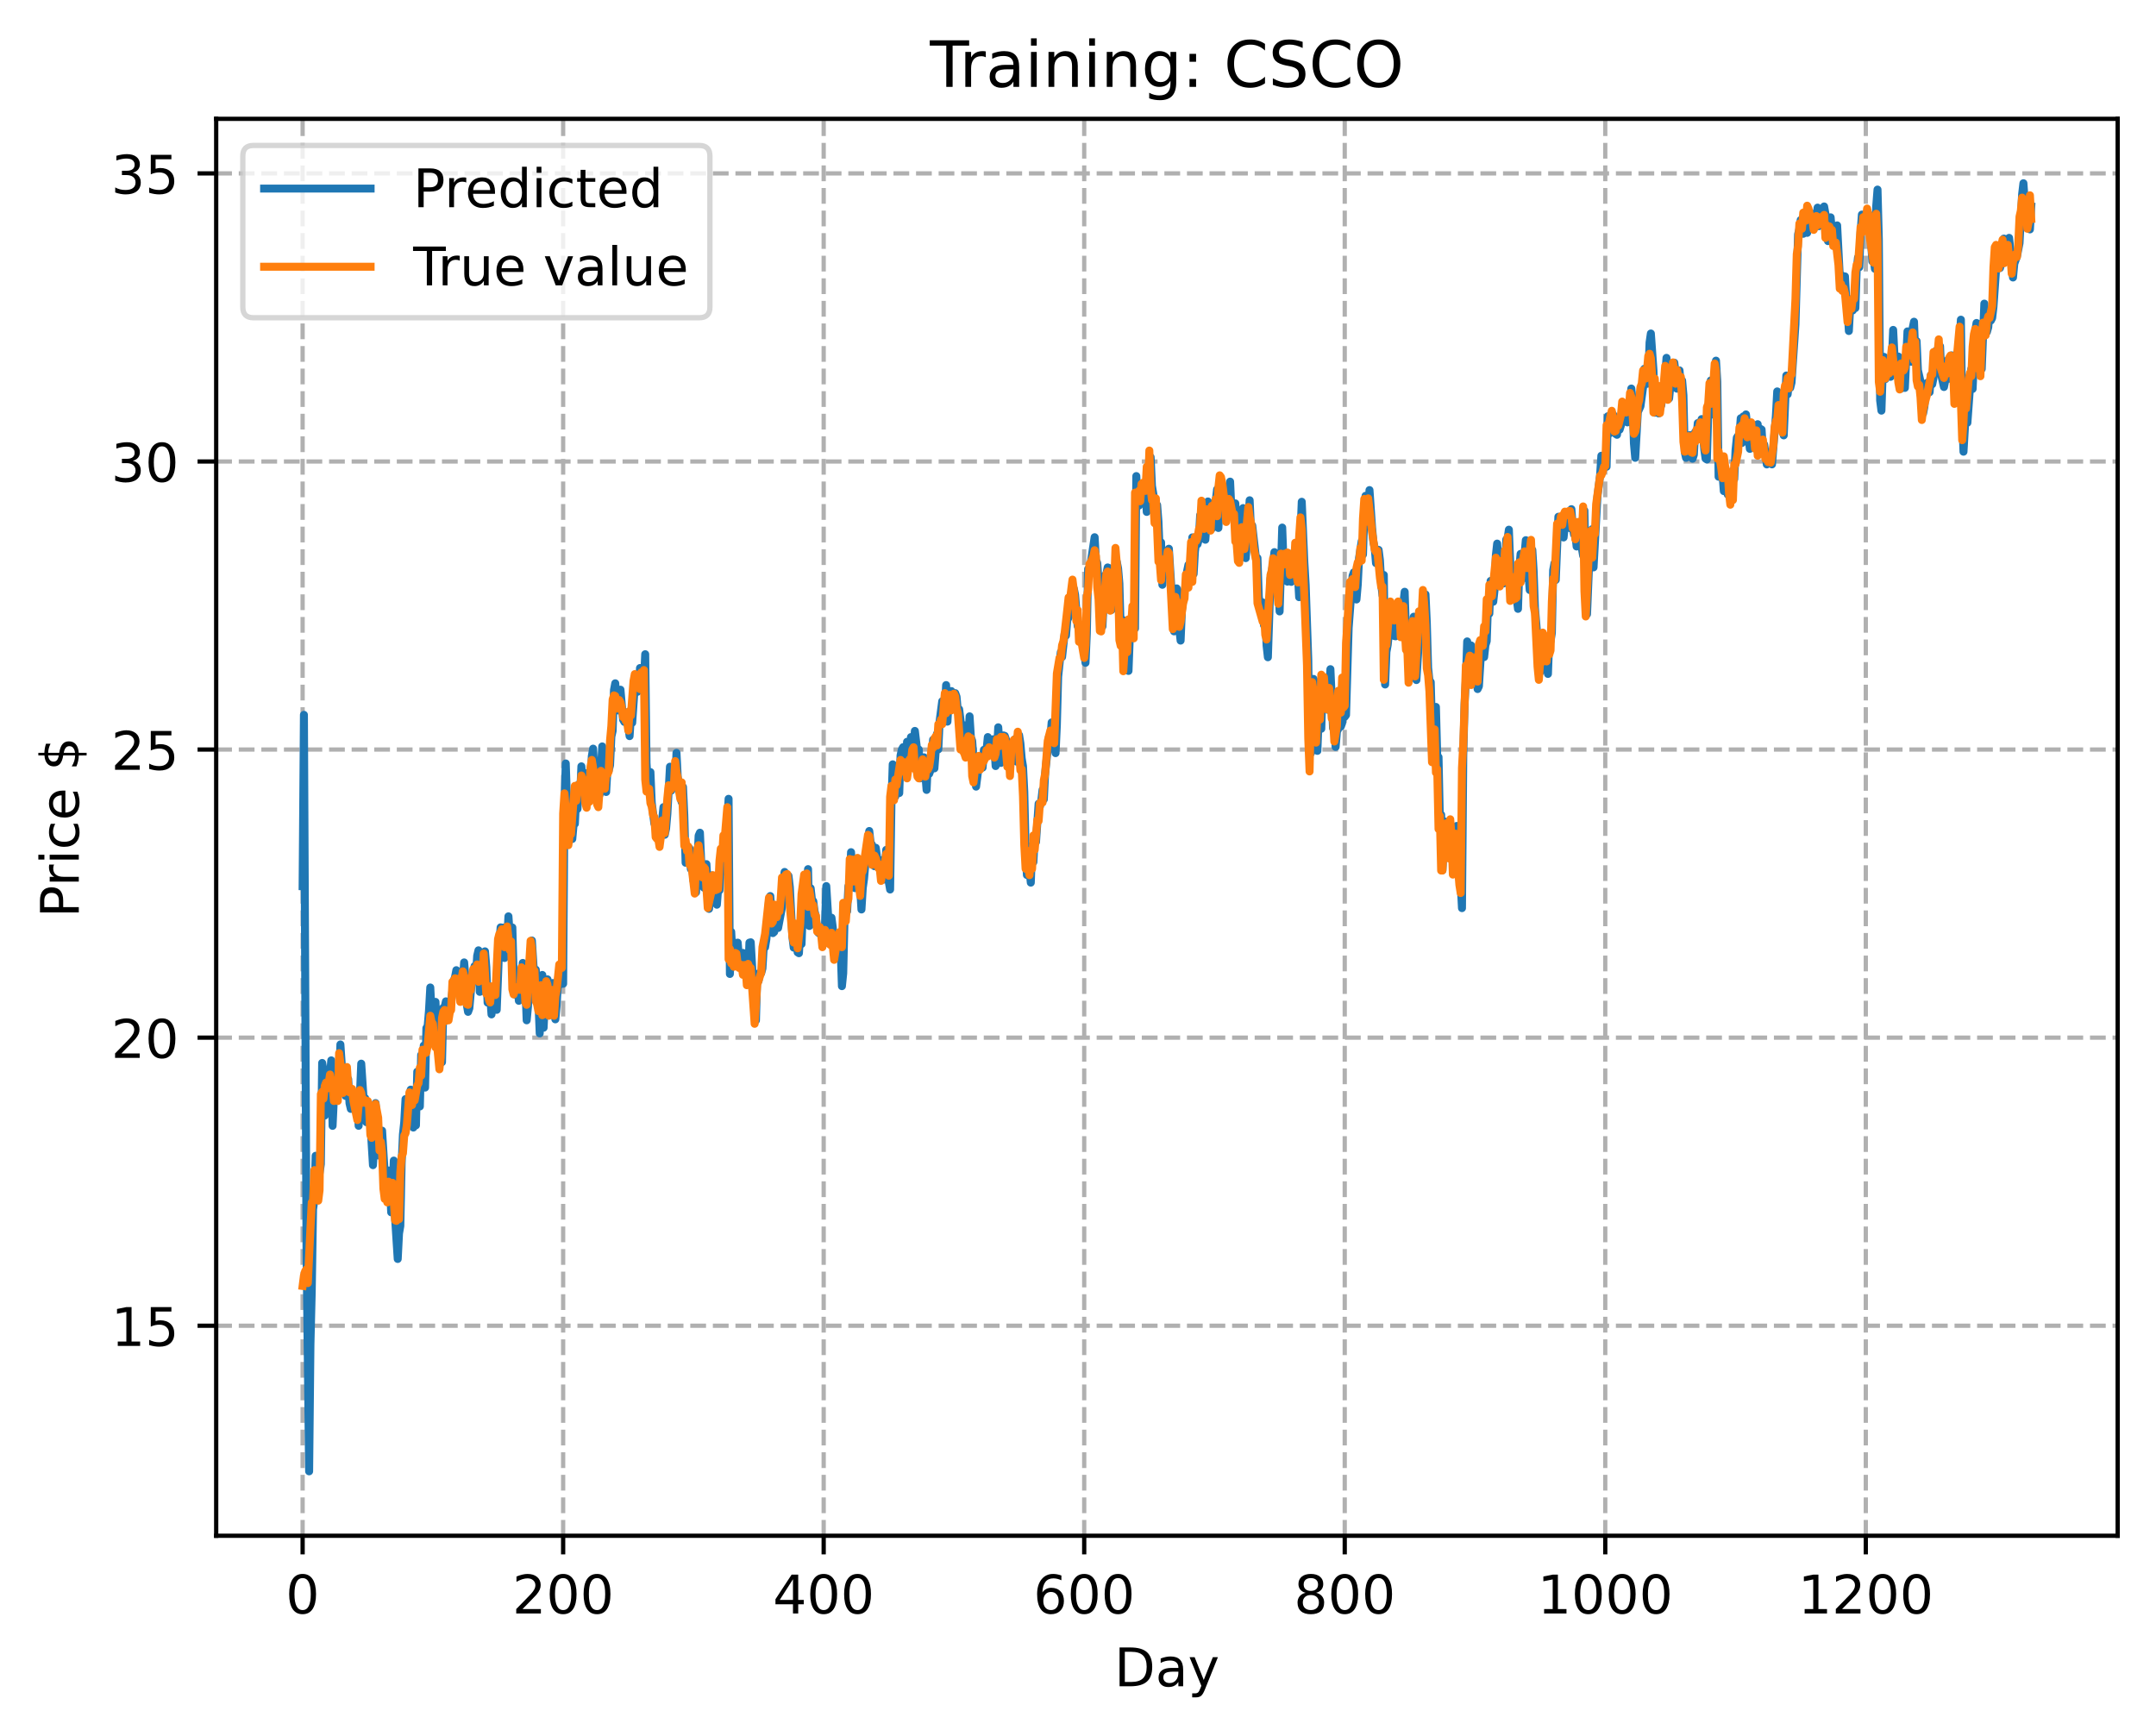 <?xml version="1.0" encoding="utf-8" standalone="no"?>
<!DOCTYPE svg PUBLIC "-//W3C//DTD SVG 1.1//EN"
  "http://www.w3.org/Graphics/SVG/1.1/DTD/svg11.dtd">
<!-- Created with matplotlib (https://matplotlib.org/) -->
<svg height="325.986pt" version="1.1" viewBox="0 0 404.923 325.986" width="404.923pt" xmlns="http://www.w3.org/2000/svg" xmlns:xlink="http://www.w3.org/1999/xlink">
 <defs>
  <style type="text/css">
*{stroke-linecap:butt;stroke-linejoin:round;}
  </style>
 </defs>
 <g id="figure_1">
  <g id="patch_1">
   <path d="M 0 325.986 
L 404.923 325.986 
L 404.923 0 
L 0 0 
z
" style="fill:#ffffff;"/>
  </g>
  <g id="axes_1">
   <g id="patch_2">
    <path d="M 40.603 288.43 
L 397.723 288.43 
L 397.723 22.318 
L 40.603 22.318 
z
" style="fill:#ffffff;"/>
   </g>
   <g id="matplotlib.axis_1">
    <g id="xtick_1">
     <g id="line2d_1">
      <path clip-path="url(#p8e79a6c43a)" d="M 56.836 288.43 
L 56.836 22.318 
" style="fill:none;stroke:#b0b0b0;stroke-dasharray:2.96,1.28;stroke-dashoffset:0;stroke-width:0.8;"/>
     </g>
     <g id="line2d_2">
      <defs>
       <path d="M 0 0 
L 0 3.5 
" id="m77f3c98cdc" style="stroke:#000000;stroke-width:0.8;"/>
      </defs>
      <g>
       <use style="stroke:#000000;stroke-width:0.8;" x="56.836" xlink:href="#m77f3c98cdc" y="288.43"/>
      </g>
     </g>
     <g id="text_1">
      <!-- 0 -->
      <defs>
       <path d="M 31.781 66.406 
Q 24.172 66.406 20.328 58.906 
Q 16.5 51.422 16.5 36.375 
Q 16.5 21.391 20.328 13.891 
Q 24.172 6.391 31.781 6.391 
Q 39.453 6.391 43.281 13.891 
Q 47.125 21.391 47.125 36.375 
Q 47.125 51.422 43.281 58.906 
Q 39.453 66.406 31.781 66.406 
z
M 31.781 74.219 
Q 44.047 74.219 50.516 64.516 
Q 56.984 54.828 56.984 36.375 
Q 56.984 17.969 50.516 8.266 
Q 44.047 -1.422 31.781 -1.422 
Q 19.531 -1.422 13.062 8.266 
Q 6.594 17.969 6.594 36.375 
Q 6.594 54.828 13.062 64.516 
Q 19.531 74.219 31.781 74.219 
z
" id="DejaVuSans-48"/>
      </defs>
      <g transform="translate(53.655 303.029)scale(0.1 -0.1)">
       <use xlink:href="#DejaVuSans-48"/>
      </g>
     </g>
    </g>
    <g id="xtick_2">
     <g id="line2d_3">
      <path clip-path="url(#p8e79a6c43a)" d="M 105.766 288.43 
L 105.766 22.318 
" style="fill:none;stroke:#b0b0b0;stroke-dasharray:2.96,1.28;stroke-dashoffset:0;stroke-width:0.8;"/>
     </g>
     <g id="line2d_4">
      <g>
       <use style="stroke:#000000;stroke-width:0.8;" x="105.766" xlink:href="#m77f3c98cdc" y="288.43"/>
      </g>
     </g>
     <g id="text_2">
      <!-- 200 -->
      <defs>
       <path d="M 19.188 8.297 
L 53.609 8.297 
L 53.609 0 
L 7.328 0 
L 7.328 8.297 
Q 12.938 14.109 22.625 23.891 
Q 32.328 33.688 34.812 36.531 
Q 39.547 41.844 41.422 45.531 
Q 43.312 49.219 43.312 52.781 
Q 43.312 58.594 39.234 62.25 
Q 35.156 65.922 28.609 65.922 
Q 23.969 65.922 18.812 64.312 
Q 13.672 62.703 7.812 59.422 
L 7.812 69.391 
Q 13.766 71.781 18.938 73 
Q 24.125 74.219 28.422 74.219 
Q 39.75 74.219 46.484 68.547 
Q 53.219 62.891 53.219 53.422 
Q 53.219 48.922 51.531 44.891 
Q 49.859 40.875 45.406 35.406 
Q 44.188 33.984 37.641 27.219 
Q 31.109 20.453 19.188 8.297 
z
" id="DejaVuSans-50"/>
      </defs>
      <g transform="translate(96.223 303.029)scale(0.1 -0.1)">
       <use xlink:href="#DejaVuSans-50"/>
       <use x="63.623" xlink:href="#DejaVuSans-48"/>
       <use x="127.246" xlink:href="#DejaVuSans-48"/>
      </g>
     </g>
    </g>
    <g id="xtick_3">
     <g id="line2d_5">
      <path clip-path="url(#p8e79a6c43a)" d="M 154.697 288.43 
L 154.697 22.318 
" style="fill:none;stroke:#b0b0b0;stroke-dasharray:2.96,1.28;stroke-dashoffset:0;stroke-width:0.8;"/>
     </g>
     <g id="line2d_6">
      <g>
       <use style="stroke:#000000;stroke-width:0.8;" x="154.697" xlink:href="#m77f3c98cdc" y="288.43"/>
      </g>
     </g>
     <g id="text_3">
      <!-- 400 -->
      <defs>
       <path d="M 37.797 64.312 
L 12.891 25.391 
L 37.797 25.391 
z
M 35.203 72.906 
L 47.609 72.906 
L 47.609 25.391 
L 58.016 25.391 
L 58.016 17.188 
L 47.609 17.188 
L 47.609 0 
L 37.797 0 
L 37.797 17.188 
L 4.891 17.188 
L 4.891 26.703 
z
" id="DejaVuSans-52"/>
      </defs>
      <g transform="translate(145.153 303.029)scale(0.1 -0.1)">
       <use xlink:href="#DejaVuSans-52"/>
       <use x="63.623" xlink:href="#DejaVuSans-48"/>
       <use x="127.246" xlink:href="#DejaVuSans-48"/>
      </g>
     </g>
    </g>
    <g id="xtick_4">
     <g id="line2d_7">
      <path clip-path="url(#p8e79a6c43a)" d="M 203.628 288.43 
L 203.628 22.318 
" style="fill:none;stroke:#b0b0b0;stroke-dasharray:2.96,1.28;stroke-dashoffset:0;stroke-width:0.8;"/>
     </g>
     <g id="line2d_8">
      <g>
       <use style="stroke:#000000;stroke-width:0.8;" x="203.628" xlink:href="#m77f3c98cdc" y="288.43"/>
      </g>
     </g>
     <g id="text_4">
      <!-- 600 -->
      <defs>
       <path d="M 33.016 40.375 
Q 26.375 40.375 22.484 35.828 
Q 18.609 31.297 18.609 23.391 
Q 18.609 15.531 22.484 10.953 
Q 26.375 6.391 33.016 6.391 
Q 39.656 6.391 43.531 10.953 
Q 47.406 15.531 47.406 23.391 
Q 47.406 31.297 43.531 35.828 
Q 39.656 40.375 33.016 40.375 
z
M 52.594 71.297 
L 52.594 62.312 
Q 48.875 64.062 45.094 64.984 
Q 41.312 65.922 37.594 65.922 
Q 27.828 65.922 22.672 59.328 
Q 17.531 52.734 16.797 39.406 
Q 19.672 43.656 24.016 45.922 
Q 28.375 48.188 33.594 48.188 
Q 44.578 48.188 50.953 41.516 
Q 57.328 34.859 57.328 23.391 
Q 57.328 12.156 50.688 5.359 
Q 44.047 -1.422 33.016 -1.422 
Q 20.359 -1.422 13.672 8.266 
Q 6.984 17.969 6.984 36.375 
Q 6.984 53.656 15.188 63.938 
Q 23.391 74.219 37.203 74.219 
Q 40.922 74.219 44.703 73.484 
Q 48.484 72.75 52.594 71.297 
z
" id="DejaVuSans-54"/>
      </defs>
      <g transform="translate(194.084 303.029)scale(0.1 -0.1)">
       <use xlink:href="#DejaVuSans-54"/>
       <use x="63.623" xlink:href="#DejaVuSans-48"/>
       <use x="127.246" xlink:href="#DejaVuSans-48"/>
      </g>
     </g>
    </g>
    <g id="xtick_5">
     <g id="line2d_9">
      <path clip-path="url(#p8e79a6c43a)" d="M 252.558 288.43 
L 252.558 22.318 
" style="fill:none;stroke:#b0b0b0;stroke-dasharray:2.96,1.28;stroke-dashoffset:0;stroke-width:0.8;"/>
     </g>
     <g id="line2d_10">
      <g>
       <use style="stroke:#000000;stroke-width:0.8;" x="252.558" xlink:href="#m77f3c98cdc" y="288.43"/>
      </g>
     </g>
     <g id="text_5">
      <!-- 800 -->
      <defs>
       <path d="M 31.781 34.625 
Q 24.75 34.625 20.719 30.859 
Q 16.703 27.094 16.703 20.516 
Q 16.703 13.922 20.719 10.156 
Q 24.75 6.391 31.781 6.391 
Q 38.812 6.391 42.859 10.172 
Q 46.922 13.969 46.922 20.516 
Q 46.922 27.094 42.891 30.859 
Q 38.875 34.625 31.781 34.625 
z
M 21.922 38.812 
Q 15.578 40.375 12.031 44.719 
Q 8.5 49.078 8.5 55.328 
Q 8.5 64.062 14.719 69.141 
Q 20.953 74.219 31.781 74.219 
Q 42.672 74.219 48.875 69.141 
Q 55.078 64.062 55.078 55.328 
Q 55.078 49.078 51.531 44.719 
Q 48 40.375 41.703 38.812 
Q 48.828 37.156 52.797 32.312 
Q 56.781 27.484 56.781 20.516 
Q 56.781 9.906 50.312 4.234 
Q 43.844 -1.422 31.781 -1.422 
Q 19.734 -1.422 13.25 4.234 
Q 6.781 9.906 6.781 20.516 
Q 6.781 27.484 10.781 32.312 
Q 14.797 37.156 21.922 38.812 
z
M 18.312 54.391 
Q 18.312 48.734 21.844 45.562 
Q 25.391 42.391 31.781 42.391 
Q 38.141 42.391 41.719 45.562 
Q 45.312 48.734 45.312 54.391 
Q 45.312 60.062 41.719 63.234 
Q 38.141 66.406 31.781 66.406 
Q 25.391 66.406 21.844 63.234 
Q 18.312 60.062 18.312 54.391 
z
" id="DejaVuSans-56"/>
      </defs>
      <g transform="translate(243.015 303.029)scale(0.1 -0.1)">
       <use xlink:href="#DejaVuSans-56"/>
       <use x="63.623" xlink:href="#DejaVuSans-48"/>
       <use x="127.246" xlink:href="#DejaVuSans-48"/>
      </g>
     </g>
    </g>
    <g id="xtick_6">
     <g id="line2d_11">
      <path clip-path="url(#p8e79a6c43a)" d="M 301.489 288.43 
L 301.489 22.318 
" style="fill:none;stroke:#b0b0b0;stroke-dasharray:2.96,1.28;stroke-dashoffset:0;stroke-width:0.8;"/>
     </g>
     <g id="line2d_12">
      <g>
       <use style="stroke:#000000;stroke-width:0.8;" x="301.489" xlink:href="#m77f3c98cdc" y="288.43"/>
      </g>
     </g>
     <g id="text_6">
      <!-- 1000 -->
      <defs>
       <path d="M 12.406 8.297 
L 28.516 8.297 
L 28.516 63.922 
L 10.984 60.406 
L 10.984 69.391 
L 28.422 72.906 
L 38.281 72.906 
L 38.281 8.297 
L 54.391 8.297 
L 54.391 0 
L 12.406 0 
z
" id="DejaVuSans-49"/>
      </defs>
      <g transform="translate(288.764 303.029)scale(0.1 -0.1)">
       <use xlink:href="#DejaVuSans-49"/>
       <use x="63.623" xlink:href="#DejaVuSans-48"/>
       <use x="127.246" xlink:href="#DejaVuSans-48"/>
       <use x="190.869" xlink:href="#DejaVuSans-48"/>
      </g>
     </g>
    </g>
    <g id="xtick_7">
     <g id="line2d_13">
      <path clip-path="url(#p8e79a6c43a)" d="M 350.419 288.43 
L 350.419 22.318 
" style="fill:none;stroke:#b0b0b0;stroke-dasharray:2.96,1.28;stroke-dashoffset:0;stroke-width:0.8;"/>
     </g>
     <g id="line2d_14">
      <g>
       <use style="stroke:#000000;stroke-width:0.8;" x="350.419" xlink:href="#m77f3c98cdc" y="288.43"/>
      </g>
     </g>
     <g id="text_7">
      <!-- 1200 -->
      <g transform="translate(337.694 303.029)scale(0.1 -0.1)">
       <use xlink:href="#DejaVuSans-49"/>
       <use x="63.623" xlink:href="#DejaVuSans-50"/>
       <use x="127.246" xlink:href="#DejaVuSans-48"/>
       <use x="190.869" xlink:href="#DejaVuSans-48"/>
      </g>
     </g>
    </g>
    <g id="text_8">
     <!-- Day -->
     <defs>
      <path d="M 19.672 64.797 
L 19.672 8.109 
L 31.594 8.109 
Q 46.688 8.109 53.688 14.938 
Q 60.688 21.781 60.688 36.531 
Q 60.688 51.172 53.688 57.984 
Q 46.688 64.797 31.594 64.797 
z
M 9.812 72.906 
L 30.078 72.906 
Q 51.266 72.906 61.172 64.094 
Q 71.094 55.281 71.094 36.531 
Q 71.094 17.672 61.125 8.828 
Q 51.172 0 30.078 0 
L 9.812 0 
z
" id="DejaVuSans-68"/>
      <path d="M 34.281 27.484 
Q 23.391 27.484 19.188 25 
Q 14.984 22.516 14.984 16.5 
Q 14.984 11.719 18.141 8.906 
Q 21.297 6.109 26.703 6.109 
Q 34.188 6.109 38.703 11.406 
Q 43.219 16.703 43.219 25.484 
L 43.219 27.484 
z
M 52.203 31.203 
L 52.203 0 
L 43.219 0 
L 43.219 8.297 
Q 40.141 3.328 35.547 0.953 
Q 30.953 -1.422 24.312 -1.422 
Q 15.922 -1.422 10.953 3.297 
Q 6 8.016 6 15.922 
Q 6 25.141 12.172 29.828 
Q 18.359 34.516 30.609 34.516 
L 43.219 34.516 
L 43.219 35.406 
Q 43.219 41.609 39.141 45 
Q 35.062 48.391 27.688 48.391 
Q 23 48.391 18.547 47.266 
Q 14.109 46.141 10.016 43.891 
L 10.016 52.203 
Q 14.938 54.109 19.578 55.047 
Q 24.219 56 28.609 56 
Q 40.484 56 46.344 49.844 
Q 52.203 43.703 52.203 31.203 
z
" id="DejaVuSans-97"/>
      <path d="M 32.172 -5.078 
Q 28.375 -14.844 24.75 -17.812 
Q 21.141 -20.797 15.094 -20.797 
L 7.906 -20.797 
L 7.906 -13.281 
L 13.188 -13.281 
Q 16.891 -13.281 18.938 -11.516 
Q 21 -9.766 23.484 -3.219 
L 25.094 0.875 
L 2.984 54.688 
L 12.5 54.688 
L 29.594 11.922 
L 46.688 54.688 
L 56.203 54.688 
z
" id="DejaVuSans-121"/>
     </defs>
     <g transform="translate(209.29 316.707)scale(0.1 -0.1)">
      <use xlink:href="#DejaVuSans-68"/>
      <use x="77.002" xlink:href="#DejaVuSans-97"/>
      <use x="138.281" xlink:href="#DejaVuSans-121"/>
     </g>
    </g>
   </g>
   <g id="matplotlib.axis_2">
    <g id="ytick_1">
     <g id="line2d_15">
      <path clip-path="url(#p8e79a6c43a)" d="M 40.603 248.985 
L 397.723 248.985 
" style="fill:none;stroke:#b0b0b0;stroke-dasharray:2.96,1.28;stroke-dashoffset:0;stroke-width:0.8;"/>
     </g>
     <g id="line2d_16">
      <defs>
       <path d="M 0 0 
L -3.5 0 
" id="m9bc0d6734f" style="stroke:#000000;stroke-width:0.8;"/>
      </defs>
      <g>
       <use style="stroke:#000000;stroke-width:0.8;" x="40.603" xlink:href="#m9bc0d6734f" y="248.985"/>
      </g>
     </g>
     <g id="text_9">
      <!-- 15 -->
      <defs>
       <path d="M 10.797 72.906 
L 49.516 72.906 
L 49.516 64.594 
L 19.828 64.594 
L 19.828 46.734 
Q 21.969 47.469 24.109 47.828 
Q 26.266 48.188 28.422 48.188 
Q 40.625 48.188 47.75 41.5 
Q 54.891 34.812 54.891 23.391 
Q 54.891 11.625 47.562 5.094 
Q 40.234 -1.422 26.906 -1.422 
Q 22.312 -1.422 17.547 -0.641 
Q 12.797 0.141 7.719 1.703 
L 7.719 11.625 
Q 12.109 9.234 16.797 8.062 
Q 21.484 6.891 26.703 6.891 
Q 35.156 6.891 40.078 11.328 
Q 45.016 15.766 45.016 23.391 
Q 45.016 31 40.078 35.438 
Q 35.156 39.891 26.703 39.891 
Q 22.75 39.891 18.812 39.016 
Q 14.891 38.141 10.797 36.281 
z
" id="DejaVuSans-53"/>
      </defs>
      <g transform="translate(20.878 252.784)scale(0.1 -0.1)">
       <use xlink:href="#DejaVuSans-49"/>
       <use x="63.623" xlink:href="#DejaVuSans-53"/>
      </g>
     </g>
    </g>
    <g id="ytick_2">
     <g id="line2d_17">
      <path clip-path="url(#p8e79a6c43a)" d="M 40.603 194.881 
L 397.723 194.881 
" style="fill:none;stroke:#b0b0b0;stroke-dasharray:2.96,1.28;stroke-dashoffset:0;stroke-width:0.8;"/>
     </g>
     <g id="line2d_18">
      <g>
       <use style="stroke:#000000;stroke-width:0.8;" x="40.603" xlink:href="#m9bc0d6734f" y="194.881"/>
      </g>
     </g>
     <g id="text_10">
      <!-- 20 -->
      <g transform="translate(20.878 198.681)scale(0.1 -0.1)">
       <use xlink:href="#DejaVuSans-50"/>
       <use x="63.623" xlink:href="#DejaVuSans-48"/>
      </g>
     </g>
    </g>
    <g id="ytick_3">
     <g id="line2d_19">
      <path clip-path="url(#p8e79a6c43a)" d="M 40.603 140.778 
L 397.723 140.778 
" style="fill:none;stroke:#b0b0b0;stroke-dasharray:2.96,1.28;stroke-dashoffset:0;stroke-width:0.8;"/>
     </g>
     <g id="line2d_20">
      <g>
       <use style="stroke:#000000;stroke-width:0.8;" x="40.603" xlink:href="#m9bc0d6734f" y="140.778"/>
      </g>
     </g>
     <g id="text_11">
      <!-- 25 -->
      <g transform="translate(20.878 144.577)scale(0.1 -0.1)">
       <use xlink:href="#DejaVuSans-50"/>
       <use x="63.623" xlink:href="#DejaVuSans-53"/>
      </g>
     </g>
    </g>
    <g id="ytick_4">
     <g id="line2d_21">
      <path clip-path="url(#p8e79a6c43a)" d="M 40.603 86.674 
L 397.723 86.674 
" style="fill:none;stroke:#b0b0b0;stroke-dasharray:2.96,1.28;stroke-dashoffset:0;stroke-width:0.8;"/>
     </g>
     <g id="line2d_22">
      <g>
       <use style="stroke:#000000;stroke-width:0.8;" x="40.603" xlink:href="#m9bc0d6734f" y="86.674"/>
      </g>
     </g>
     <g id="text_12">
      <!-- 30 -->
      <defs>
       <path d="M 40.578 39.312 
Q 47.656 37.797 51.625 33 
Q 55.609 28.219 55.609 21.188 
Q 55.609 10.406 48.188 4.484 
Q 40.766 -1.422 27.094 -1.422 
Q 22.516 -1.422 17.656 -0.516 
Q 12.797 0.391 7.625 2.203 
L 7.625 11.719 
Q 11.719 9.328 16.594 8.109 
Q 21.484 6.891 26.812 6.891 
Q 36.078 6.891 40.938 10.547 
Q 45.797 14.203 45.797 21.188 
Q 45.797 27.641 41.281 31.266 
Q 36.766 34.906 28.719 34.906 
L 20.219 34.906 
L 20.219 43.016 
L 29.109 43.016 
Q 36.375 43.016 40.234 45.922 
Q 44.094 48.828 44.094 54.297 
Q 44.094 59.906 40.109 62.906 
Q 36.141 65.922 28.719 65.922 
Q 24.656 65.922 20.016 65.031 
Q 15.375 64.156 9.812 62.312 
L 9.812 71.094 
Q 15.438 72.656 20.344 73.438 
Q 25.25 74.219 29.594 74.219 
Q 40.828 74.219 47.359 69.109 
Q 53.906 64.016 53.906 55.328 
Q 53.906 49.266 50.438 45.094 
Q 46.969 40.922 40.578 39.312 
z
" id="DejaVuSans-51"/>
      </defs>
      <g transform="translate(20.878 90.474)scale(0.1 -0.1)">
       <use xlink:href="#DejaVuSans-51"/>
       <use x="63.623" xlink:href="#DejaVuSans-48"/>
      </g>
     </g>
    </g>
    <g id="ytick_5">
     <g id="line2d_23">
      <path clip-path="url(#p8e79a6c43a)" d="M 40.603 32.571 
L 397.723 32.571 
" style="fill:none;stroke:#b0b0b0;stroke-dasharray:2.96,1.28;stroke-dashoffset:0;stroke-width:0.8;"/>
     </g>
     <g id="line2d_24">
      <g>
       <use style="stroke:#000000;stroke-width:0.8;" x="40.603" xlink:href="#m9bc0d6734f" y="32.571"/>
      </g>
     </g>
     <g id="text_13">
      <!-- 35 -->
      <g transform="translate(20.878 36.37)scale(0.1 -0.1)">
       <use xlink:href="#DejaVuSans-51"/>
       <use x="63.623" xlink:href="#DejaVuSans-53"/>
      </g>
     </g>
    </g>
    <g id="text_14">
     <!-- Price $ -->
     <defs>
      <path d="M 19.672 64.797 
L 19.672 37.406 
L 32.078 37.406 
Q 38.969 37.406 42.719 40.969 
Q 46.484 44.531 46.484 51.125 
Q 46.484 57.672 42.719 61.234 
Q 38.969 64.797 32.078 64.797 
z
M 9.812 72.906 
L 32.078 72.906 
Q 44.344 72.906 50.609 67.359 
Q 56.891 61.812 56.891 51.125 
Q 56.891 40.328 50.609 34.812 
Q 44.344 29.297 32.078 29.297 
L 19.672 29.297 
L 19.672 0 
L 9.812 0 
z
" id="DejaVuSans-80"/>
      <path d="M 41.109 46.297 
Q 39.594 47.172 37.812 47.578 
Q 36.031 48 33.891 48 
Q 26.266 48 22.188 43.047 
Q 18.109 38.094 18.109 28.812 
L 18.109 0 
L 9.078 0 
L 9.078 54.688 
L 18.109 54.688 
L 18.109 46.188 
Q 20.953 51.172 25.484 53.578 
Q 30.031 56 36.531 56 
Q 37.453 56 38.578 55.875 
Q 39.703 55.766 41.062 55.516 
z
" id="DejaVuSans-114"/>
      <path d="M 9.422 54.688 
L 18.406 54.688 
L 18.406 0 
L 9.422 0 
z
M 9.422 75.984 
L 18.406 75.984 
L 18.406 64.594 
L 9.422 64.594 
z
" id="DejaVuSans-105"/>
      <path d="M 48.781 52.594 
L 48.781 44.188 
Q 44.969 46.297 41.141 47.344 
Q 37.312 48.391 33.406 48.391 
Q 24.656 48.391 19.812 42.844 
Q 14.984 37.312 14.984 27.297 
Q 14.984 17.281 19.812 11.734 
Q 24.656 6.203 33.406 6.203 
Q 37.312 6.203 41.141 7.25 
Q 44.969 8.297 48.781 10.406 
L 48.781 2.094 
Q 45.016 0.344 40.984 -0.531 
Q 36.969 -1.422 32.422 -1.422 
Q 20.062 -1.422 12.781 6.344 
Q 5.516 14.109 5.516 27.297 
Q 5.516 40.672 12.859 48.328 
Q 20.219 56 33.016 56 
Q 37.156 56 41.109 55.141 
Q 45.062 54.297 48.781 52.594 
z
" id="DejaVuSans-99"/>
      <path d="M 56.203 29.594 
L 56.203 25.203 
L 14.891 25.203 
Q 15.484 15.922 20.484 11.062 
Q 25.484 6.203 34.422 6.203 
Q 39.594 6.203 44.453 7.469 
Q 49.312 8.734 54.109 11.281 
L 54.109 2.781 
Q 49.266 0.734 44.188 -0.344 
Q 39.109 -1.422 33.891 -1.422 
Q 20.797 -1.422 13.156 6.188 
Q 5.516 13.812 5.516 26.812 
Q 5.516 40.234 12.766 48.109 
Q 20.016 56 32.328 56 
Q 43.359 56 49.781 48.891 
Q 56.203 41.797 56.203 29.594 
z
M 47.219 32.234 
Q 47.125 39.594 43.094 43.984 
Q 39.062 48.391 32.422 48.391 
Q 24.906 48.391 20.391 44.141 
Q 15.875 39.891 15.188 32.172 
z
" id="DejaVuSans-101"/>
      <path id="DejaVuSans-32"/>
      <path d="M 33.797 -14.703 
L 28.906 -14.703 
L 28.859 0 
Q 23.734 0.094 18.609 1.188 
Q 13.484 2.297 8.297 4.5 
L 8.297 13.281 
Q 13.281 10.156 18.375 8.562 
Q 23.484 6.984 28.906 6.938 
L 28.906 29.203 
Q 18.109 30.953 13.203 35.156 
Q 8.297 39.359 8.297 46.688 
Q 8.297 54.641 13.625 59.219 
Q 18.953 63.812 28.906 64.5 
L 28.906 75.984 
L 33.797 75.984 
L 33.797 64.656 
Q 38.328 64.453 42.578 63.688 
Q 46.828 62.938 50.875 61.625 
L 50.875 53.078 
Q 46.828 55.125 42.547 56.25 
Q 38.281 57.375 33.797 57.562 
L 33.797 36.719 
Q 44.875 35.016 50.094 30.609 
Q 55.328 26.219 55.328 18.609 
Q 55.328 10.359 49.781 5.594 
Q 44.234 0.828 33.797 0.094 
z
M 28.906 37.594 
L 28.906 57.625 
Q 23.25 56.984 20.266 54.391 
Q 17.281 51.812 17.281 47.516 
Q 17.281 43.312 20.031 40.969 
Q 22.797 38.625 28.906 37.594 
z
M 33.797 28.219 
L 33.797 7.078 
Q 39.984 7.906 43.141 10.594 
Q 46.297 13.281 46.297 17.672 
Q 46.297 21.969 43.281 24.5 
Q 40.281 27.047 33.797 28.219 
z
" id="DejaVuSans-36"/>
     </defs>
     <g transform="translate(14.798 172.342)rotate(-90)scale(0.1 -0.1)">
      <use xlink:href="#DejaVuSans-80"/>
      <use x="58.553" xlink:href="#DejaVuSans-114"/>
      <use x="99.666" xlink:href="#DejaVuSans-105"/>
      <use x="127.449" xlink:href="#DejaVuSans-99"/>
      <use x="182.43" xlink:href="#DejaVuSans-101"/>
      <use x="243.953" xlink:href="#DejaVuSans-32"/>
      <use x="275.74" xlink:href="#DejaVuSans-36"/>
     </g>
    </g>
   </g>
   <g id="line2d_25">
    <path clip-path="url(#p8e79a6c43a)" d="M 56.836 166.434 
L 57.081 134.258 
L 57.57 234.828 
L 58.059 276.334 
L 58.304 252.522 
L 58.548 242.464 
L 58.793 227.101 
L 59.038 225.509 
L 59.282 217.069 
L 59.527 218.977 
L 59.772 219.171 
L 60.016 220.336 
L 60.261 218.629 
L 60.506 199.635 
L 60.75 201.057 
L 60.995 209.518 
L 61.24 204.421 
L 61.484 203.965 
L 61.729 208.76 
L 61.974 201.956 
L 62.218 199.15 
L 62.463 211.45 
L 62.708 206.221 
L 62.952 206.58 
L 63.197 203.2 
L 63.441 203.354 
L 63.686 203.086 
L 63.931 196.164 
L 64.42 203.466 
L 64.665 205.225 
L 64.909 205.832 
L 65.154 203.594 
L 65.399 202.69 
L 65.643 207.207 
L 65.888 208.263 
L 66.133 206.741 
L 66.377 206.197 
L 66.867 208.566 
L 67.111 206.513 
L 67.356 211.441 
L 67.845 199.766 
L 68.335 207.103 
L 68.579 206.244 
L 68.824 210.769 
L 69.069 209.097 
L 69.313 209.56 
L 69.558 210.878 
L 70.047 218.831 
L 70.292 214.508 
L 70.536 207.175 
L 70.781 210.368 
L 71.026 217.012 
L 71.27 215.188 
L 71.515 216.01 
L 71.76 212.356 
L 72.494 224.308 
L 72.983 219.834 
L 73.228 222.713 
L 73.472 227.689 
L 73.717 224.318 
L 73.962 217.974 
L 74.206 228.834 
L 74.696 236.451 
L 74.94 231.67 
L 75.185 230.253 
L 75.429 218.57 
L 75.674 213.079 
L 75.919 210.76 
L 76.163 206.423 
L 76.408 210.353 
L 76.897 205.663 
L 77.142 204.648 
L 77.387 206.48 
L 77.631 211.766 
L 77.876 211.35 
L 78.121 211.353 
L 78.365 201.277 
L 78.61 206.503 
L 78.855 207.805 
L 79.099 198.132 
L 79.344 202.081 
L 79.589 196.366 
L 79.833 204.264 
L 80.078 193.093 
L 80.323 192.684 
L 80.567 189.827 
L 80.812 185.461 
L 81.056 190.229 
L 81.301 190.414 
L 81.546 194.722 
L 81.79 188.166 
L 82.035 194.077 
L 82.28 192.367 
L 83.014 199.488 
L 83.258 189.272 
L 83.503 189.164 
L 83.748 188.066 
L 83.992 190.634 
L 84.726 188.143 
L 85.216 184.197 
L 85.46 183.509 
L 85.705 182.214 
L 85.95 185.373 
L 86.194 183.484 
L 86.439 186.21 
L 86.684 187.31 
L 87.173 180.754 
L 87.417 183.624 
L 87.662 188.667 
L 87.907 190.04 
L 88.151 189.37 
L 88.641 183.836 
L 88.885 183.254 
L 89.13 181.447 
L 89.375 183.586 
L 89.619 179.513 
L 89.864 178.483 
L 90.109 186.281 
L 90.353 179.073 
L 90.598 186.112 
L 90.843 183.266 
L 91.087 178.675 
L 91.332 181.611 
L 91.577 188.308 
L 91.821 185.852 
L 92.066 187.135 
L 92.311 190.519 
L 92.8 185.693 
L 93.289 189.662 
L 93.778 177.083 
L 94.023 174.171 
L 94.268 175.373 
L 94.512 174.213 
L 94.757 179.927 
L 95.002 179.563 
L 95.246 176.592 
L 95.491 172.102 
L 95.98 179.151 
L 96.225 174.195 
L 96.47 183.245 
L 96.714 186.785 
L 96.959 185.288 
L 97.204 185.618 
L 97.448 187.965 
L 97.693 184.958 
L 97.938 185.149 
L 98.182 180.85 
L 98.427 181.139 
L 98.672 185.043 
L 98.916 191.63 
L 99.161 189.023 
L 99.65 178.546 
L 99.895 176.638 
L 100.384 184.358 
L 100.629 182.119 
L 100.873 186.802 
L 101.118 188.014 
L 101.363 194.09 
L 101.852 183.108 
L 102.097 193.02 
L 102.341 187.834 
L 102.586 187.082 
L 102.831 183.934 
L 103.32 190.598 
L 103.565 188.967 
L 103.809 184.626 
L 104.299 191.445 
L 104.543 188.846 
L 104.788 184.442 
L 105.032 185.011 
L 105.277 182.61 
L 105.522 181.731 
L 105.766 184.76 
L 106.011 151.172 
L 106.256 143.387 
L 106.5 150.811 
L 106.745 149.761 
L 106.99 157.06 
L 107.234 156.152 
L 107.479 157.571 
L 107.724 154.885 
L 107.968 154.719 
L 108.213 149.829 
L 108.458 151.934 
L 108.702 147.298 
L 108.947 149.53 
L 109.192 143.926 
L 109.436 147.009 
L 109.681 145.108 
L 109.926 147.788 
L 110.17 146.007 
L 110.415 148.481 
L 110.66 145.793 
L 110.904 147.41 
L 111.149 142.043 
L 111.393 140.606 
L 111.638 144.892 
L 111.883 147.091 
L 112.127 143.848 
L 112.372 149.49 
L 112.617 149.218 
L 113.106 140.187 
L 113.351 147.713 
L 113.595 145.661 
L 113.84 148.744 
L 114.085 144.401 
L 114.329 144.684 
L 114.574 143.719 
L 114.819 138.35 
L 115.063 137.262 
L 115.308 129.608 
L 115.553 128.334 
L 115.797 132.629 
L 116.042 133.426 
L 116.287 133.406 
L 116.531 129.534 
L 117.02 135.161 
L 117.265 135.586 
L 117.51 133.779 
L 117.754 134.657 
L 118.244 138.254 
L 118.488 134.534 
L 118.733 135.748 
L 119.222 128.813 
L 119.467 127.188 
L 119.712 129.931 
L 119.956 129.716 
L 120.201 125.463 
L 120.446 128.399 
L 120.69 125.901 
L 120.935 127.983 
L 121.18 122.87 
L 121.424 143.323 
L 121.669 147.256 
L 121.914 146.857 
L 122.158 145.01 
L 122.403 150.759 
L 122.892 154.674 
L 123.381 155.662 
L 123.626 157.072 
L 123.871 154.433 
L 124.115 156.278 
L 124.605 151.596 
L 124.849 156.781 
L 125.094 155.63 
L 125.339 152.859 
L 125.828 143.997 
L 126.073 148.492 
L 126.317 145.705 
L 126.562 145.087 
L 126.807 147.577 
L 127.051 141.399 
L 127.296 146.084 
L 127.541 147.034 
L 127.785 149.698 
L 128.03 150.647 
L 128.275 147.808 
L 128.519 153.065 
L 128.764 162.033 
L 129.008 159.172 
L 129.253 159.765 
L 129.498 159.347 
L 129.742 163.209 
L 129.987 162.178 
L 130.232 165.414 
L 130.476 165.884 
L 130.721 167.588 
L 131.21 156.943 
L 131.455 156.392 
L 131.7 161.985 
L 131.944 163.811 
L 132.189 166.715 
L 132.434 162.514 
L 132.678 162.295 
L 133.168 170.698 
L 133.657 164.409 
L 134.146 165.777 
L 134.391 168.52 
L 134.636 169.918 
L 134.88 166.82 
L 135.125 167.219 
L 135.369 162.965 
L 135.614 161.066 
L 135.859 163.649 
L 136.103 160.195 
L 136.348 158.554 
L 136.837 150.029 
L 137.082 182.923 
L 137.327 175.004 
L 137.571 179.201 
L 137.816 177.649 
L 138.061 179.08 
L 138.305 177.088 
L 138.55 177.043 
L 138.795 180.017 
L 139.039 179.754 
L 139.284 179.717 
L 139.529 178.968 
L 139.773 180.615 
L 140.018 179.275 
L 140.263 180.417 
L 140.507 183.731 
L 140.752 177.042 
L 140.996 176.975 
L 141.486 185.515 
L 141.73 186.169 
L 141.975 191.642 
L 142.22 182.895 
L 142.464 184.241 
L 142.709 182.684 
L 142.954 182.766 
L 143.198 181.873 
L 143.443 177.809 
L 143.688 177.919 
L 143.932 176.421 
L 144.177 173.677 
L 144.422 169.132 
L 144.666 168.294 
L 145.156 175.248 
L 145.4 175.031 
L 145.645 170.945 
L 145.89 171.877 
L 146.134 174.289 
L 146.868 170.412 
L 147.113 166.101 
L 147.357 163.765 
L 147.602 168.538 
L 148.091 164.497 
L 148.336 166.601 
L 148.825 175.95 
L 149.07 177.979 
L 149.315 177.379 
L 149.559 173.913 
L 149.804 178.862 
L 150.049 179.024 
L 150.293 175.022 
L 150.538 177.304 
L 150.783 170.821 
L 151.027 170.032 
L 151.272 166.798 
L 151.517 169.53 
L 151.761 163.234 
L 152.006 173.913 
L 152.251 166.82 
L 152.495 169.01 
L 152.74 169.239 
L 152.984 171.13 
L 153.229 172.152 
L 153.474 174.5 
L 153.718 175.201 
L 153.963 175.371 
L 154.208 174.273 
L 154.452 176.319 
L 154.697 177.319 
L 154.942 173.933 
L 155.186 166.418 
L 155.676 174.336 
L 155.92 172.914 
L 156.165 172.354 
L 156.41 174.23 
L 156.654 177.989 
L 156.899 179.796 
L 157.144 177.374 
L 157.388 176.188 
L 157.633 179.342 
L 157.878 177.817 
L 158.122 185.212 
L 158.367 182.798 
L 158.612 172.514 
L 158.856 170.358 
L 159.101 171.148 
L 159.345 166.427 
L 159.59 166.222 
L 159.835 160.048 
L 160.079 163.677 
L 160.324 163.278 
L 160.569 166.805 
L 160.813 164.477 
L 161.058 165.089 
L 161.303 162.866 
L 161.792 170.812 
L 162.037 166.771 
L 162.281 165.036 
L 162.771 159.4 
L 163.26 156.072 
L 163.505 158.258 
L 163.749 158.613 
L 163.994 162.254 
L 164.239 162.687 
L 164.483 159.226 
L 164.728 161.052 
L 165.217 162.042 
L 165.462 164.267 
L 165.706 161.547 
L 165.951 165.196 
L 166.196 163.07 
L 166.44 159.615 
L 166.685 161.484 
L 166.93 165.664 
L 167.174 167.061 
L 167.419 151.081 
L 167.664 143.55 
L 168.153 149.588 
L 168.398 145.751 
L 168.642 145.021 
L 168.887 148.951 
L 169.132 141.903 
L 169.376 140.764 
L 169.621 140.325 
L 170.11 144.762 
L 170.355 139.318 
L 170.6 143.095 
L 170.844 144.175 
L 171.089 138.437 
L 171.333 140.334 
L 171.578 140.658 
L 171.823 137.276 
L 172.312 141.367 
L 172.557 140.762 
L 172.801 146.188 
L 173.046 145.629 
L 173.291 142.779 
L 173.535 142.233 
L 174.025 148.356 
L 174.269 143.122 
L 174.514 145.332 
L 174.759 144.666 
L 175.003 142.735 
L 175.248 138.929 
L 175.493 144.309 
L 175.982 137.806 
L 176.227 140.741 
L 176.471 135.441 
L 176.96 131.697 
L 177.205 135.266 
L 177.45 133.561 
L 177.694 128.667 
L 177.939 135.532 
L 178.184 131.227 
L 178.428 131.378 
L 178.673 129.792 
L 178.918 131.868 
L 179.162 131.753 
L 179.407 130.182 
L 179.652 130.865 
L 179.896 133.594 
L 180.141 133.205 
L 180.875 139.252 
L 181.12 136.226 
L 181.364 140.099 
L 181.609 140.516 
L 181.854 139.19 
L 182.098 134.539 
L 182.343 138.455 
L 182.588 139.147 
L 183.077 146.135 
L 183.321 147.736 
L 184.055 141.99 
L 184.545 144.168 
L 184.789 140.826 
L 185.034 141.082 
L 185.279 140.916 
L 185.523 138.431 
L 185.768 140.492 
L 186.013 139.185 
L 186.257 140.088 
L 186.502 138.844 
L 186.747 140.028 
L 186.991 143.874 
L 187.236 141.444 
L 187.481 136.595 
L 187.97 143.291 
L 188.459 138.123 
L 188.704 138.201 
L 188.948 138.914 
L 189.438 142.727 
L 189.682 140.458 
L 189.927 141.924 
L 190.172 140.021 
L 190.661 138.793 
L 190.906 143.032 
L 191.395 138.068 
L 191.64 139.587 
L 191.884 142.411 
L 192.129 143.897 
L 192.374 148.737 
L 192.618 159.368 
L 192.863 164.334 
L 193.108 163.207 
L 193.352 163.478 
L 193.597 165.771 
L 193.842 158.82 
L 194.086 161.904 
L 194.331 157.207 
L 194.575 158.137 
L 195.065 150.941 
L 195.309 151.467 
L 195.554 150.488 
L 195.799 148.345 
L 196.043 150.136 
L 196.288 145.296 
L 196.777 140.631 
L 197.022 138.29 
L 197.267 138.689 
L 197.511 135.68 
L 197.756 139.046 
L 198.001 139.956 
L 198.245 141.448 
L 198.49 136.173 
L 198.735 127.079 
L 199.224 122.489 
L 199.469 123.398 
L 199.958 118.985 
L 200.203 119.375 
L 200.447 116.475 
L 200.692 115.964 
L 200.936 112.855 
L 201.181 113.418 
L 201.67 110.534 
L 201.915 111.715 
L 202.404 117.61 
L 202.649 117.219 
L 202.894 119.317 
L 203.138 119.869 
L 203.628 122.433 
L 203.872 124.483 
L 204.117 118.993 
L 204.362 106.857 
L 204.606 107.377 
L 205.585 100.895 
L 205.83 105.24 
L 206.074 105.717 
L 206.808 116.186 
L 207.053 117.656 
L 207.542 108.062 
L 207.787 107.849 
L 208.031 106.573 
L 208.276 106.688 
L 208.765 114.547 
L 209.01 112.99 
L 209.255 107.947 
L 209.499 111.028 
L 209.744 105.515 
L 209.989 106.748 
L 210.233 109.583 
L 210.478 118.338 
L 210.723 120.161 
L 210.967 116.472 
L 211.212 124.404 
L 211.701 118.864 
L 211.946 126.005 
L 212.191 119.478 
L 212.435 119.608 
L 212.68 119.564 
L 212.924 113.871 
L 213.169 118.032 
L 213.414 89.412 
L 213.658 93.97 
L 213.903 94.96 
L 214.148 92.506 
L 214.392 94.088 
L 214.637 92.294 
L 214.882 91.759 
L 215.126 91.686 
L 215.371 96.144 
L 215.616 91.206 
L 215.86 92.876 
L 216.105 85.864 
L 216.35 91.265 
L 216.839 94.157 
L 217.084 98.346 
L 217.328 94.851 
L 217.573 97.991 
L 217.818 104.115 
L 218.062 101.861 
L 218.307 109.829 
L 218.551 104.115 
L 218.796 107.044 
L 219.041 106.735 
L 219.53 103.059 
L 220.509 118.578 
L 220.753 116.719 
L 220.998 110.507 
L 221.487 118.164 
L 221.732 120.313 
L 221.977 114.553 
L 222.466 110.962 
L 222.711 109.867 
L 222.955 107.246 
L 223.2 106.077 
L 223.445 108.614 
L 223.934 100.933 
L 224.179 107.788 
L 224.423 103.567 
L 224.668 101.668 
L 224.912 102.209 
L 225.157 101.284 
L 225.402 96.749 
L 225.646 97.536 
L 225.891 95.219 
L 226.136 100.128 
L 226.38 101.37 
L 226.87 94.185 
L 227.114 97.225 
L 227.359 96.436 
L 227.604 99.281 
L 227.848 95.219 
L 228.093 96.054 
L 228.582 91.905 
L 228.827 99.159 
L 229.316 90.334 
L 229.561 92.269 
L 229.806 92.675 
L 230.05 94.273 
L 230.295 93.455 
L 230.539 97.107 
L 231.029 90.455 
L 231.273 95.835 
L 231.518 96.907 
L 231.763 97.15 
L 232.007 94.541 
L 232.252 99.984 
L 232.497 101.837 
L 232.741 104.598 
L 232.986 104.507 
L 233.475 95.425 
L 233.72 102.949 
L 233.965 104.825 
L 234.699 93.956 
L 234.943 99.366 
L 235.188 98.71 
L 235.922 105.163 
L 236.167 104.802 
L 236.411 112.052 
L 236.9 115.458 
L 237.145 113.135 
L 237.39 117.42 
L 237.634 114.861 
L 237.879 121.252 
L 238.124 123.44 
L 238.613 108.684 
L 239.102 105.871 
L 239.347 103.699 
L 239.592 108.999 
L 240.081 110.149 
L 240.326 114.834 
L 240.815 99.084 
L 241.06 105.654 
L 241.304 104.535 
L 241.549 105.016 
L 241.794 109.238 
L 242.038 103.939 
L 242.283 105.808 
L 242.527 109.283 
L 242.772 106.554 
L 243.017 106.072 
L 243.261 107.416 
L 243.506 103.732 
L 243.995 112.158 
L 244.24 100.404 
L 244.485 94.239 
L 244.974 105.653 
L 245.219 109.845 
L 245.708 123.874 
L 245.953 141.176 
L 246.197 141.45 
L 246.442 131.86 
L 246.687 127.507 
L 246.931 135.18 
L 247.176 134.854 
L 247.421 141.022 
L 247.91 127.968 
L 248.155 136.875 
L 248.399 128.385 
L 248.644 130.198 
L 248.888 128.075 
L 249.378 133.301 
L 249.867 125.678 
L 250.356 136.744 
L 250.601 135.413 
L 250.846 140.282 
L 251.09 137.394 
L 251.335 136.912 
L 251.58 130.717 
L 251.824 136.459 
L 252.069 135.788 
L 252.314 131.548 
L 252.558 134.63 
L 252.803 134.285 
L 253.292 117.886 
L 254.026 108.169 
L 254.271 107.497 
L 254.515 110.947 
L 254.76 112.59 
L 255.005 109.761 
L 255.249 104.77 
L 255.739 101.638 
L 255.983 104.154 
L 256.228 96.66 
L 256.473 93.118 
L 256.717 95.708 
L 256.962 96.376 
L 257.207 92.045 
L 257.696 99.168 
L 257.941 101.78 
L 258.185 102.892 
L 258.43 105.769 
L 258.919 103.276 
L 259.164 105.181 
L 259.409 109.623 
L 259.653 111.827 
L 259.898 107.99 
L 260.143 128.557 
L 260.387 122.432 
L 260.632 121.086 
L 261.366 113.643 
L 261.855 119.445 
L 262.1 119.504 
L 262.344 115.919 
L 262.589 115.238 
L 262.834 115.739 
L 263.078 115.511 
L 263.323 117.867 
L 263.568 113.28 
L 263.812 111.141 
L 264.057 118.653 
L 264.302 122.342 
L 264.546 120.757 
L 264.791 126.893 
L 265.036 124.248 
L 265.525 115.823 
L 266.014 127.722 
L 266.503 119.981 
L 266.748 114.831 
L 266.993 115.936 
L 267.237 117.555 
L 267.482 113.164 
L 267.727 111.635 
L 267.971 116.962 
L 268.216 125.415 
L 268.461 127.76 
L 268.705 128.101 
L 268.95 136.797 
L 269.195 137.272 
L 269.439 137.089 
L 269.684 132.769 
L 269.929 142.051 
L 270.173 142.193 
L 270.418 153.7 
L 270.663 153.01 
L 270.907 163.435 
L 271.397 154.306 
L 271.641 160.632 
L 271.886 155.449 
L 272.131 157.655 
L 272.375 158.541 
L 272.864 155.61 
L 273.109 162.813 
L 273.354 160.11 
L 273.598 155.124 
L 273.843 161.956 
L 274.088 161.365 
L 274.577 170.558 
L 274.822 141.733 
L 275.066 132.229 
L 275.311 127.511 
L 275.556 120.465 
L 275.8 124.789 
L 276.29 121.216 
L 276.534 126.727 
L 276.779 128.147 
L 277.024 126.72 
L 277.268 126.042 
L 277.513 129.412 
L 277.758 128.893 
L 278.247 120.991 
L 278.491 121.944 
L 278.736 123.411 
L 278.981 121.171 
L 279.225 120.41 
L 279.47 113.289 
L 279.715 115.246 
L 279.959 109.103 
L 280.449 113.018 
L 280.693 110.802 
L 280.938 104.324 
L 281.183 102.093 
L 281.427 105.697 
L 281.672 104.816 
L 281.917 108.148 
L 282.161 109.446 
L 282.406 109.574 
L 282.651 108.917 
L 282.895 101.329 
L 283.14 101.183 
L 283.385 99.482 
L 283.874 111.993 
L 284.363 112.489 
L 284.608 112.297 
L 284.852 112.447 
L 285.097 114.351 
L 285.342 106.743 
L 285.586 104.023 
L 285.831 108.791 
L 286.076 106.995 
L 286.565 101.454 
L 287.299 110.814 
L 287.544 104.773 
L 287.788 103.293 
L 288.033 107.226 
L 288.278 114.106 
L 288.767 119.974 
L 289.012 124.332 
L 289.256 126.239 
L 289.501 124.003 
L 289.746 124.168 
L 289.99 120.154 
L 290.235 122.594 
L 290.479 123.824 
L 290.724 126.573 
L 290.969 119.778 
L 291.213 120.429 
L 291.458 118.873 
L 291.703 107.076 
L 291.947 105.784 
L 292.192 108.919 
L 292.681 97.054 
L 292.926 98.476 
L 293.415 97.329 
L 293.66 100.942 
L 294.149 96.378 
L 294.394 96.497 
L 294.883 99.194 
L 295.128 95.63 
L 295.373 98.94 
L 295.617 100.364 
L 295.862 100.227 
L 296.106 102.639 
L 296.351 101.019 
L 296.596 98.05 
L 296.84 101.467 
L 297.33 104.367 
L 297.574 95.896 
L 297.819 108.969 
L 298.064 115.349 
L 298.553 103.521 
L 298.798 101.937 
L 299.042 99.384 
L 299.287 106.564 
L 300.021 93.224 
L 300.51 89.342 
L 300.755 85.596 
L 301 86.707 
L 301.244 85.678 
L 301.489 85.777 
L 301.734 87.664 
L 301.978 78.175 
L 302.223 81.46 
L 302.467 79.903 
L 302.712 79.353 
L 302.957 77.873 
L 303.201 78.172 
L 303.446 81.491 
L 303.691 81.66 
L 303.935 79.292 
L 304.18 80.705 
L 304.425 79.91 
L 304.914 77.092 
L 305.159 78.108 
L 305.403 78.333 
L 305.648 79.328 
L 305.893 75.846 
L 306.137 75.743 
L 306.382 72.973 
L 306.627 75.316 
L 306.871 83.273 
L 307.116 85.986 
L 307.605 77.394 
L 308.094 76.32 
L 308.584 72.779 
L 308.828 69.269 
L 309.318 72.093 
L 309.562 71.264 
L 309.807 64.332 
L 310.052 62.634 
L 310.541 69.556 
L 310.786 77.514 
L 311.03 74.207 
L 311.52 77.649 
L 311.764 72.703 
L 312.009 76.12 
L 312.254 74.098 
L 312.498 73.979 
L 312.988 67.21 
L 313.477 74.836 
L 313.722 72.39 
L 313.966 68.287 
L 314.211 71.539 
L 314.455 68.116 
L 314.7 70.059 
L 314.945 72.997 
L 315.189 70.675 
L 315.434 69.57 
L 315.679 72.48 
L 315.923 71.476 
L 316.168 74.241 
L 316.413 84.883 
L 316.657 85.983 
L 316.902 85.341 
L 317.147 82.802 
L 317.391 81.717 
L 317.636 83.465 
L 317.881 86.153 
L 318.125 85.408 
L 318.37 81.147 
L 318.615 82.341 
L 318.859 79.464 
L 319.104 81.229 
L 319.349 79.445 
L 319.593 78.709 
L 320.082 84.393 
L 320.327 86.13 
L 320.572 86.3 
L 320.816 78.175 
L 321.306 71.458 
L 321.55 77.854 
L 321.795 73.621 
L 322.04 71.85 
L 322.284 67.735 
L 322.529 71.655 
L 322.774 89.535 
L 323.018 85.604 
L 323.263 85.825 
L 323.752 92.236 
L 323.997 88.127 
L 324.242 88.941 
L 324.486 92.873 
L 324.731 90.157 
L 325.22 93.773 
L 325.465 88.388 
L 325.71 89.982 
L 325.954 84.559 
L 326.199 82.202 
L 326.443 81.838 
L 326.688 81.717 
L 326.933 78.551 
L 327.177 83.185 
L 327.422 78.206 
L 327.667 80.302 
L 327.911 77.831 
L 328.645 84.302 
L 328.89 80.05 
L 329.135 79.748 
L 329.624 80.587 
L 329.869 83.83 
L 330.113 79.668 
L 330.358 84.189 
L 330.603 80.532 
L 330.847 80.671 
L 331.092 84.624 
L 331.337 83.496 
L 331.826 87.225 
L 332.07 86.275 
L 332.315 86.256 
L 332.56 85.884 
L 332.804 87.216 
L 333.538 78.042 
L 333.783 73.513 
L 334.028 76.227 
L 334.272 75.864 
L 334.517 77.137 
L 335.006 81.77 
L 335.496 70.524 
L 335.74 74.056 
L 335.985 71.737 
L 336.23 72.835 
L 336.474 71.819 
L 337.208 60.921 
L 337.698 44.025 
L 337.942 43.04 
L 338.187 41.324 
L 338.676 43.909 
L 338.921 43.666 
L 339.165 42.149 
L 339.41 43.737 
L 339.655 40.432 
L 339.899 39.871 
L 340.389 41.718 
L 340.633 40.637 
L 340.878 41.139 
L 341.123 40.79 
L 341.367 38.995 
L 341.612 42.477 
L 341.857 39.929 
L 342.101 40.152 
L 342.346 39.666 
L 342.591 38.777 
L 342.835 40.136 
L 343.08 44.464 
L 343.325 45.283 
L 343.569 43.769 
L 343.814 40.818 
L 344.058 43.535 
L 344.303 43.104 
L 344.548 45.066 
L 344.792 43.109 
L 345.037 42.333 
L 345.526 51.762 
L 345.771 53.299 
L 346.016 51.781 
L 346.26 52.966 
L 346.505 51.911 
L 346.75 56.197 
L 346.994 58.04 
L 347.239 62.167 
L 347.484 57.616 
L 347.728 56.21 
L 347.973 58.302 
L 348.218 56.145 
L 348.462 57.859 
L 348.707 50.664 
L 348.952 48.36 
L 349.196 50.191 
L 349.441 43.664 
L 349.686 40.302 
L 349.93 42.608 
L 350.175 41.072 
L 350.419 41.092 
L 350.664 42.606 
L 350.909 40.141 
L 351.153 41.193 
L 351.643 49.081 
L 351.887 48.587 
L 352.132 50.489 
L 352.377 38.738 
L 352.621 35.607 
L 352.866 44.94 
L 353.111 75.185 
L 353.355 77.125 
L 353.6 69.663 
L 353.845 67.028 
L 354.089 71.209 
L 354.334 70.499 
L 354.579 70.178 
L 354.823 68.202 
L 355.068 70.774 
L 355.313 67.698 
L 355.557 61.962 
L 355.802 66.702 
L 356.046 68.798 
L 356.291 68.817 
L 356.536 66.965 
L 356.78 71.831 
L 357.025 72.995 
L 357.27 70.153 
L 357.514 71.191 
L 357.759 72.853 
L 358.248 62.241 
L 358.738 67.798 
L 358.982 67.948 
L 359.227 61.595 
L 359.472 60.423 
L 359.716 66.745 
L 359.961 64.057 
L 360.206 69.52 
L 360.695 71.651 
L 360.94 73.068 
L 361.184 77.634 
L 361.429 76.362 
L 361.674 73.258 
L 361.918 71.918 
L 362.407 73.655 
L 362.652 70.42 
L 362.897 72.169 
L 363.141 70.94 
L 363.386 66.514 
L 363.631 65.866 
L 363.875 67.135 
L 364.12 69.647 
L 364.365 65.031 
L 364.609 70.508 
L 365.099 72.686 
L 365.343 71.453 
L 365.588 70.913 
L 365.833 67.606 
L 366.077 71.133 
L 366.567 66.748 
L 366.811 70.02 
L 367.056 70.491 
L 367.301 74.31 
L 367.545 71.935 
L 368.279 60.04 
L 368.524 78.373 
L 368.768 84.835 
L 369.258 76.508 
L 369.502 79.399 
L 370.236 69.276 
L 370.481 73.05 
L 370.97 62.235 
L 371.215 60.659 
L 371.46 68.612 
L 371.704 65.848 
L 372.194 69.287 
L 372.683 57.023 
L 372.928 61.793 
L 373.172 62.337 
L 373.417 61.458 
L 373.662 58.561 
L 373.906 60.205 
L 374.151 59.731 
L 374.395 57.645 
L 375.129 47.18 
L 375.374 50.278 
L 375.619 50.346 
L 375.863 49.408 
L 376.108 46.379 
L 376.353 44.811 
L 376.597 49.257 
L 377.087 45.357 
L 377.331 44.674 
L 377.576 46.972 
L 377.821 48.021 
L 378.065 52.114 
L 378.31 49.517 
L 378.799 48.184 
L 379.289 45.671 
L 379.778 36.497 
L 380.022 34.414 
L 380.267 37.731 
L 380.512 39.266 
L 380.756 38.956 
L 381.001 38.264 
L 381.246 43.082 
L 381.49 38.801 
L 381.49 38.801 
" style="fill:none;stroke:#1f77b4;stroke-linecap:square;stroke-width:1.5;"/>
   </g>
   <g id="line2d_26">
    <path clip-path="url(#p8e79a6c43a)" d="M 56.836 241.519 
L 57.081 239.571 
L 57.325 238.705 
L 57.57 238.381 
L 57.814 240.978 
L 58.304 230.698 
L 58.548 225.829 
L 58.793 225.612 
L 59.038 219.769 
L 59.772 225.504 
L 60.016 223.556 
L 60.261 205.486 
L 60.506 205.053 
L 60.75 206.351 
L 60.995 203.971 
L 61.24 203.322 
L 61.484 204.404 
L 61.729 203.538 
L 61.974 201.807 
L 62.218 203.322 
L 62.463 203.538 
L 62.708 206.784 
L 62.952 204.836 
L 63.441 206.784 
L 63.686 197.803 
L 63.931 199.643 
L 64.175 204.079 
L 64.42 205.269 
L 64.665 204.836 
L 64.909 201.807 
L 65.154 200.4 
L 65.399 203.971 
L 65.643 205.161 
L 65.888 204.404 
L 66.133 204.512 
L 66.377 206.784 
L 67.111 210.355 
L 67.601 204.728 
L 67.845 205.269 
L 68.09 207.109 
L 68.335 206.46 
L 68.824 207.217 
L 69.069 206.784 
L 69.313 207.866 
L 69.558 213.168 
L 69.802 213.709 
L 70.292 210.571 
L 70.536 207.325 
L 71.026 209.922 
L 71.27 216.09 
L 71.515 214.467 
L 71.76 216.415 
L 72.004 223.232 
L 72.249 225.179 
L 72.494 224.206 
L 72.738 225.829 
L 72.983 221.933 
L 73.228 223.556 
L 73.472 223.015 
L 73.717 222.15 
L 74.206 229.183 
L 74.451 229.291 
L 74.696 228.858 
L 74.94 228.967 
L 75.185 220.202 
L 75.429 217.172 
L 75.674 216.631 
L 75.919 213.277 
L 76.163 212.844 
L 76.408 211.329 
L 76.897 205.161 
L 77.387 207.542 
L 77.631 205.594 
L 77.876 206.676 
L 78.365 203.863 
L 78.61 203.43 
L 78.855 200.508 
L 79.099 202.023 
L 79.344 197.154 
L 79.589 197.262 
L 79.833 197.803 
L 80.078 197.695 
L 80.323 196.396 
L 80.812 190.77 
L 81.056 191.96 
L 81.301 192.284 
L 81.546 195.314 
L 81.79 196.721 
L 82.035 195.747 
L 82.524 200.833 
L 82.769 198.669 
L 83.014 191.202 
L 83.258 190.012 
L 83.503 189.687 
L 83.748 191.743 
L 83.992 191.527 
L 84.237 191.635 
L 84.482 190.12 
L 84.726 189.687 
L 84.971 184.385 
L 85.216 184.277 
L 85.46 183.736 
L 85.705 184.602 
L 85.95 183.844 
L 86.194 185.467 
L 86.439 188.173 
L 86.684 183.844 
L 86.928 182.438 
L 87.173 183.411 
L 87.662 188.605 
L 87.907 188.714 
L 88.151 185.9 
L 88.396 186.008 
L 88.641 183.195 
L 88.885 182.005 
L 89.13 183.087 
L 89.375 182.329 
L 89.619 181.139 
L 89.864 184.385 
L 90.109 182.546 
L 90.353 184.169 
L 90.598 184.169 
L 90.843 179.083 
L 91.332 186.658 
L 91.577 185.143 
L 91.821 187.74 
L 92.066 188.281 
L 92.311 185.251 
L 92.8 185.9 
L 93.044 186.874 
L 93.534 176.378 
L 93.778 175.404 
L 94.023 175.08 
L 94.268 174.539 
L 94.757 177.893 
L 95.002 177.677 
L 95.246 173.997 
L 95.736 178.434 
L 95.98 176.811 
L 96.225 185.792 
L 96.47 186.766 
L 96.714 185.684 
L 97.204 185.9 
L 97.448 185.251 
L 97.693 185.9 
L 97.938 181.68 
L 98.182 181.897 
L 98.427 183.628 
L 98.672 188.281 
L 98.916 188.714 
L 99.65 176.703 
L 99.895 178.218 
L 100.139 183.52 
L 100.384 182.329 
L 100.629 188.064 
L 100.873 188.605 
L 101.118 189.904 
L 101.363 188.497 
L 101.607 185.035 
L 101.852 190.661 
L 102.097 187.956 
L 102.341 187.632 
L 102.586 184.277 
L 102.831 184.926 
L 103.075 190.77 
L 103.32 186.982 
L 103.565 185.9 
L 103.809 186.117 
L 104.054 190.77 
L 104.299 187.091 
L 104.543 185.9 
L 105.032 181.139 
L 105.277 181.139 
L 105.522 181.788 
L 105.766 152.789 
L 106.011 149.002 
L 106.256 152.14 
L 106.5 151.49 
L 106.745 158.74 
L 106.99 156.901 
L 107.234 156.684 
L 107.724 150.3 
L 107.968 147.595 
L 108.213 150.408 
L 108.458 147.487 
L 108.702 147.703 
L 108.947 148.136 
L 109.192 145.647 
L 109.436 146.296 
L 109.681 147.703 
L 109.926 150.841 
L 110.17 151.707 
L 110.415 147.811 
L 110.66 150.625 
L 110.904 144.024 
L 111.149 142.726 
L 111.393 144.241 
L 111.638 146.946 
L 111.883 146.405 
L 112.127 151.058 
L 112.372 151.599 
L 112.861 144.782 
L 113.106 147.92 
L 113.351 147.92 
L 113.595 148.136 
L 113.84 145.214 
L 114.085 145.431 
L 114.329 144.89 
L 114.574 139.047 
L 114.819 136.341 
L 115.063 131.364 
L 115.308 130.606 
L 115.553 130.715 
L 115.797 133.095 
L 116.042 132.987 
L 116.287 131.472 
L 116.531 131.905 
L 116.776 132.987 
L 117.02 134.718 
L 117.265 134.394 
L 117.51 135.368 
L 117.754 135.368 
L 117.999 137.207 
L 118.244 133.528 
L 118.488 134.394 
L 118.978 127.901 
L 119.222 126.603 
L 119.712 128.659 
L 119.956 127.144 
L 120.201 129.416 
L 120.446 126.278 
L 120.69 126.495 
L 120.935 125.845 
L 121.18 146.405 
L 121.424 148.677 
L 121.669 148.677 
L 121.914 148.136 
L 122.158 150.841 
L 122.403 151.49 
L 122.648 153.114 
L 122.892 153.438 
L 123.137 157.225 
L 123.381 157.55 
L 123.626 157.55 
L 123.871 159.065 
L 124.115 157.225 
L 124.36 154.087 
L 124.605 154.953 
L 124.849 156.468 
L 125.339 149.867 
L 125.583 147.487 
L 125.828 148.461 
L 126.073 148.136 
L 126.317 147.487 
L 126.562 147.595 
L 126.807 142.942 
L 127.051 144.998 
L 127.296 146.08 
L 127.541 148.677 
L 127.785 150.084 
L 128.03 146.946 
L 128.519 158.848 
L 128.764 157.766 
L 129.008 159.822 
L 129.253 158.957 
L 129.498 162.419 
L 129.742 162.203 
L 129.987 163.61 
L 130.476 167.83 
L 130.721 162.311 
L 130.966 159.39 
L 131.21 158.74 
L 131.7 162.419 
L 131.944 164.8 
L 132.189 162.852 
L 132.434 163.177 
L 132.923 170.535 
L 133.412 168.371 
L 133.657 167.289 
L 133.902 164.367 
L 134.391 167.18 
L 134.88 166.964 
L 135.125 161.662 
L 135.369 159.39 
L 135.614 161.229 
L 135.859 156.901 
L 136.103 157.55 
L 136.593 151.599 
L 136.837 180.165 
L 137.082 178.218 
L 137.327 180.923 
L 137.571 179.516 
L 137.816 181.572 
L 138.061 178.975 
L 138.305 179.083 
L 138.55 181.139 
L 138.795 181.788 
L 139.039 181.139 
L 139.284 181.356 
L 139.529 183.087 
L 139.773 181.247 
L 140.018 181.356 
L 140.263 185.035 
L 140.507 181.031 
L 140.752 181.68 
L 140.996 181.788 
L 141.73 192.284 
L 142.22 184.926 
L 142.954 182.654 
L 143.198 177.893 
L 143.688 175.404 
L 144.422 168.587 
L 144.666 173.24 
L 144.911 173.456 
L 145.156 173.132 
L 145.4 169.886 
L 145.645 170.102 
L 145.89 172.266 
L 146.134 170.859 
L 146.379 171.184 
L 146.624 168.804 
L 146.868 164.8 
L 147.113 164.8 
L 147.357 165.233 
L 147.602 164.259 
L 147.847 164.151 
L 148.825 175.945 
L 149.07 177.027 
L 149.315 173.456 
L 149.559 174.214 
L 149.804 178.109 
L 150.293 173.456 
L 150.538 167.938 
L 151.027 164.259 
L 151.272 165.557 
L 151.517 164.042 
L 151.761 170.318 
L 152.006 167.18 
L 152.495 170.21 
L 152.74 169.994 
L 152.984 171.833 
L 153.229 171.942 
L 153.474 174.971 
L 153.718 173.997 
L 153.963 174.106 
L 154.208 175.404 
L 154.452 177.893 
L 154.697 175.188 
L 154.942 174.647 
L 155.186 175.188 
L 155.431 176.162 
L 155.676 176.594 
L 155.92 177.46 
L 156.165 175.188 
L 156.654 180.273 
L 157.144 177.244 
L 157.388 177.244 
L 157.633 175.08 
L 157.878 177.135 
L 158.122 177.893 
L 158.367 169.561 
L 158.612 169.777 
L 158.856 173.024 
L 159.101 169.669 
L 159.345 168.804 
L 159.59 161.337 
L 159.835 162.528 
L 160.079 161.445 
L 160.324 165.557 
L 161.058 161.121 
L 161.303 166.207 
L 161.547 168.262 
L 161.792 164.042 
L 162.037 163.61 
L 162.526 160.147 
L 163.015 156.793 
L 163.26 157.009 
L 163.505 158.848 
L 163.749 162.419 
L 163.994 162.203 
L 164.239 160.688 
L 164.483 161.229 
L 164.972 163.069 
L 165.217 162.96 
L 165.462 165.449 
L 165.951 162.203 
L 166.196 162.203 
L 166.44 160.363 
L 166.685 163.934 
L 166.93 164.475 
L 167.174 149.651 
L 167.419 147.595 
L 167.664 147.811 
L 167.908 150.3 
L 168.153 146.405 
L 168.398 147.487 
L 169.132 142.726 
L 169.376 144.241 
L 169.621 144.89 
L 169.866 143.158 
L 170.11 144.241 
L 170.355 146.188 
L 170.844 142.617 
L 171.089 142.942 
L 171.333 140.778 
L 171.578 140.345 
L 171.823 144.457 
L 172.067 144.024 
L 172.312 145.864 
L 172.557 146.188 
L 173.046 143.916 
L 173.291 142.617 
L 173.78 145.864 
L 174.025 143.808 
L 174.269 144.565 
L 174.514 144.024 
L 174.759 142.401 
L 175.003 139.912 
L 175.248 140.453 
L 175.493 138.722 
L 175.737 138.289 
L 175.982 140.02 
L 176.227 136.017 
L 176.471 136.017 
L 176.716 135.151 
L 176.96 136.017 
L 177.45 130.174 
L 177.694 133.961 
L 177.939 130.931 
L 178.184 131.58 
L 178.428 130.498 
L 178.673 133.42 
L 179.162 130.282 
L 179.407 130.823 
L 179.652 133.095 
L 179.896 133.961 
L 180.386 140.778 
L 180.63 139.047 
L 180.875 141.103 
L 181.12 141.535 
L 181.364 142.293 
L 181.854 138.289 
L 182.098 139.155 
L 182.343 138.614 
L 182.588 145.755 
L 182.832 146.946 
L 183.077 144.782 
L 183.321 144.673 
L 183.566 143.916 
L 183.811 141.968 
L 184.055 144.565 
L 184.3 144.024 
L 184.545 142.834 
L 184.789 142.942 
L 185.034 142.401 
L 185.279 140.886 
L 185.523 142.076 
L 185.768 140.345 
L 186.013 141.752 
L 186.257 140.778 
L 186.502 141.319 
L 186.747 142.293 
L 186.991 141.535 
L 187.236 138.83 
L 187.481 139.047 
L 187.725 140.129 
L 187.97 138.397 
L 188.215 138.614 
L 188.459 138.397 
L 188.704 138.614 
L 189.193 144.024 
L 189.438 140.994 
L 189.682 145.755 
L 189.927 140.778 
L 190.172 139.479 
L 190.416 138.938 
L 190.661 140.453 
L 190.906 140.129 
L 191.15 137.423 
L 191.64 144.673 
L 191.884 144.457 
L 192.129 149.543 
L 192.374 158.74 
L 192.618 163.177 
L 192.863 161.878 
L 193.108 162.852 
L 193.352 164.367 
L 193.597 159.714 
L 193.842 163.177 
L 194.086 156.901 
L 194.331 159.606 
L 194.82 153.979 
L 195.065 154.196 
L 195.309 150.841 
L 195.554 150.517 
L 195.799 150.733 
L 196.043 146.513 
L 196.288 145.323 
L 196.777 139.155 
L 197.267 137.207 
L 197.511 139.155 
L 197.756 139.155 
L 198.001 139.588 
L 198.49 126.495 
L 198.979 123.573 
L 199.224 123.573 
L 199.469 121.192 
L 199.713 120.435 
L 199.958 118.812 
L 200.447 114.484 
L 200.692 112.211 
L 200.936 112.752 
L 201.426 108.857 
L 201.67 110.805 
L 202.16 116.648 
L 202.404 114.592 
L 202.649 120.543 
L 202.894 119.245 
L 203.628 123.573 
L 203.872 121.192 
L 204.117 112.103 
L 204.362 110.805 
L 204.606 105.935 
L 204.851 105.611 
L 205.34 104.529 
L 205.585 103.338 
L 205.83 104.42 
L 206.074 110.264 
L 206.319 112.536 
L 206.563 118.487 
L 206.808 118.595 
L 207.787 107.775 
L 208.031 107.342 
L 208.276 109.181 
L 208.521 114.7 
L 209.01 107.558 
L 209.255 110.047 
L 209.499 102.905 
L 209.989 108.64 
L 210.233 120.219 
L 210.478 121.301 
L 210.723 116.756 
L 210.967 126.062 
L 211.457 117.838 
L 211.701 122.491 
L 211.946 116.323 
L 212.191 116.54 
L 212.435 117.838 
L 212.68 113.834 
L 212.924 119.894 
L 213.169 92.518 
L 213.414 92.842 
L 213.658 94.141 
L 213.903 92.193 
L 214.148 94.141 
L 214.392 90.894 
L 214.637 90.678 
L 214.882 90.678 
L 215.126 92.193 
L 215.371 87.648 
L 215.616 91.977 
L 215.86 84.618 
L 216.105 91.652 
L 216.35 93.924 
L 216.594 94.249 
L 216.839 98.253 
L 217.084 93.6 
L 217.573 105.502 
L 217.818 105.719 
L 218.062 108.965 
L 218.307 105.07 
L 218.551 106.693 
L 218.796 106.693 
L 219.041 105.502 
L 219.285 103.555 
L 219.53 103.879 
L 220.264 118.163 
L 220.509 117.73 
L 220.753 112.103 
L 220.998 113.51 
L 221.243 116.431 
L 221.487 117.73 
L 221.732 116.756 
L 222.221 113.185 
L 222.466 112.428 
L 222.711 107.883 
L 222.955 108.532 
L 223.2 110.372 
L 223.689 101.823 
L 223.934 109.29 
L 224.179 103.122 
L 224.423 100.85 
L 224.668 101.607 
L 224.912 100.958 
L 225.157 99.443 
L 225.402 98.685 
L 225.646 94.032 
L 226.136 99.335 
L 226.38 96.088 
L 226.625 95.656 
L 226.87 98.685 
L 227.114 97.82 
L 227.359 99.659 
L 227.604 95.006 
L 227.848 95.223 
L 228.093 95.006 
L 228.338 93.708 
L 228.582 96.954 
L 228.827 91.544 
L 229.072 89.271 
L 229.316 89.596 
L 229.561 90.786 
L 230.05 94.682 
L 230.295 98.036 
L 230.539 94.141 
L 230.784 93.708 
L 231.029 94.141 
L 231.518 96.629 
L 231.763 96.521 
L 232.007 101.715 
L 232.252 102.04 
L 232.497 105.394 
L 232.741 105.719 
L 232.986 101.174 
L 233.231 99.01 
L 233.475 102.473 
L 233.72 103.122 
L 234.454 95.223 
L 234.699 97.17 
L 234.943 98.144 
L 235.188 99.767 
L 235.433 102.797 
L 235.922 105.286 
L 236.167 113.293 
L 237.145 116.756 
L 237.39 115.241 
L 237.634 119.245 
L 237.879 120.11 
L 238.613 107.991 
L 238.858 107.126 
L 239.102 104.853 
L 239.836 110.047 
L 240.081 113.402 
L 240.57 103.988 
L 240.815 106.043 
L 241.06 106.043 
L 241.304 103.988 
L 241.549 105.07 
L 241.794 103.771 
L 242.038 104.42 
L 242.283 107.991 
L 242.527 105.394 
L 243.017 106.693 
L 243.261 101.932 
L 243.506 108.099 
L 243.751 109.398 
L 243.995 100.741 
L 244.24 97.17 
L 244.485 99.443 
L 245.463 124.871 
L 245.708 138.722 
L 245.953 144.89 
L 246.197 133.42 
L 246.442 128.118 
L 246.931 131.256 
L 247.176 139.479 
L 247.421 133.744 
L 247.665 131.039 
L 247.91 135.151 
L 248.155 126.711 
L 248.399 130.606 
L 248.644 127.144 
L 249.133 133.203 
L 249.378 130.174 
L 249.622 129.2 
L 249.867 131.256 
L 250.112 134.935 
L 250.356 134.935 
L 250.601 139.263 
L 251.09 136.341 
L 251.335 129.741 
L 251.58 133.636 
L 251.824 133.853 
L 252.069 127.252 
L 252.314 132.879 
L 252.558 132.554 
L 252.803 120.76 
L 253.537 109.29 
L 253.782 109.29 
L 254.026 108.749 
L 254.271 109.939 
L 254.515 110.264 
L 254.76 106.693 
L 255.005 105.611 
L 255.249 105.611 
L 255.494 102.905 
L 255.739 105.286 
L 255.983 97.387 
L 256.228 93.708 
L 256.473 98.036 
L 256.717 96.954 
L 256.962 93.6 
L 257.696 99.984 
L 258.185 103.23 
L 258.43 103.663 
L 258.675 103.446 
L 259.164 108.532 
L 259.409 110.264 
L 259.653 110.155 
L 259.898 127.685 
L 260.143 121.409 
L 260.387 121.192 
L 260.876 115.133 
L 261.121 112.969 
L 261.61 116.215 
L 261.855 116.54 
L 262.1 115.674 
L 262.344 116.431 
L 262.589 112.969 
L 262.834 114.375 
L 263.078 119.678 
L 263.323 113.943 
L 263.568 113.834 
L 264.057 122.058 
L 264.302 121.625 
L 264.546 128.226 
L 265.28 116.648 
L 265.77 127.036 
L 266.503 114.808 
L 266.748 115.025 
L 266.993 115.782 
L 267.237 110.805 
L 267.482 113.402 
L 267.727 117.405 
L 267.971 125.521 
L 268.216 126.819 
L 268.461 129.849 
L 268.95 143.158 
L 269.195 137.856 
L 269.439 136.991 
L 269.684 145.106 
L 269.929 144.457 
L 270.173 155.71 
L 270.418 153.222 
L 270.663 163.501 
L 270.907 163.501 
L 271.152 158.416 
L 271.397 160.58 
L 271.641 154.628 
L 272.131 161.229 
L 272.375 153.871 
L 272.62 157.225 
L 272.864 164.259 
L 273.109 161.337 
L 273.354 156.576 
L 273.598 163.61 
L 273.843 163.177 
L 274.088 166.207 
L 274.332 167.721 
L 274.577 144.241 
L 274.822 139.588 
L 275.311 124.98 
L 275.556 125.304 
L 276.045 123.14 
L 276.29 128.659 
L 276.779 123.465 
L 277.024 125.521 
L 277.268 125.196 
L 277.513 128.009 
L 277.758 120.976 
L 278.002 120.219 
L 278.247 120.543 
L 278.491 121.301 
L 278.736 117.622 
L 278.981 118.595 
L 279.225 112.536 
L 279.47 115.025 
L 279.715 109.831 
L 279.959 111.562 
L 280.204 111.995 
L 280.938 104.745 
L 281.183 106.26 
L 281.427 105.286 
L 281.672 110.155 
L 281.917 108.749 
L 282.161 109.398 
L 282.406 107.234 
L 282.651 103.338 
L 282.895 103.23 
L 283.14 100.85 
L 283.629 112.86 
L 283.874 108.316 
L 284.118 112.644 
L 284.363 111.67 
L 284.608 112.428 
L 284.852 112.211 
L 285.097 105.827 
L 285.342 105.611 
L 285.586 109.398 
L 285.831 106.26 
L 286.32 103.555 
L 286.565 105.719 
L 286.81 106.693 
L 287.054 105.827 
L 287.544 101.391 
L 288.033 113.834 
L 288.278 115.133 
L 288.767 125.196 
L 289.012 127.685 
L 289.256 124.222 
L 289.501 124.439 
L 289.746 118.812 
L 289.99 122.383 
L 290.235 122.707 
L 290.479 124.222 
L 290.724 119.461 
L 290.969 122.924 
L 291.213 122.166 
L 291.458 112.969 
L 291.703 108.64 
L 291.947 108.965 
L 292.437 98.361 
L 292.681 98.577 
L 292.926 98.361 
L 293.171 96.954 
L 293.415 98.577 
L 293.66 96.629 
L 293.905 96.088 
L 294.394 96.738 
L 294.639 95.98 
L 294.883 95.98 
L 295.128 97.17 
L 295.373 99.226 
L 295.617 97.928 
L 295.862 101.282 
L 296.106 98.902 
L 296.351 98.036 
L 296.596 99.659 
L 296.84 99.984 
L 297.085 100.525 
L 297.33 95.115 
L 297.574 111.021 
L 297.819 115.782 
L 298.553 100.85 
L 298.798 99.659 
L 299.042 104.745 
L 299.287 100.525 
L 299.532 100.308 
L 299.776 94.682 
L 300.51 89.38 
L 300.755 89.271 
L 301 88.622 
L 301.244 87.648 
L 301.489 87.54 
L 301.734 79.857 
L 301.978 80.398 
L 302.467 78.126 
L 302.712 77.152 
L 302.957 78.451 
L 303.201 81.048 
L 303.446 80.939 
L 303.691 78.775 
L 303.935 79.966 
L 304.425 78.018 
L 304.669 75.421 
L 304.914 75.745 
L 305.403 77.477 
L 305.648 76.395 
L 305.893 77.26 
L 306.137 73.798 
L 306.382 74.555 
L 306.871 81.48 
L 307.116 81.048 
L 307.361 79.857 
L 307.605 76.07 
L 307.85 75.204 
L 308.094 72.716 
L 308.339 72.066 
L 308.584 69.578 
L 308.828 70.011 
L 309.073 71.093 
L 309.318 69.578 
L 309.562 66.873 
L 309.807 66.44 
L 310.052 67.305 
L 310.296 70.768 
L 310.541 77.477 
L 310.786 71.093 
L 311.03 75.204 
L 311.275 75.854 
L 311.52 72.499 
L 311.764 77.585 
L 312.009 75.637 
L 312.254 74.772 
L 312.743 68.712 
L 313.232 75.096 
L 313.477 70.66 
L 313.722 70.443 
L 313.966 71.634 
L 314.211 68.063 
L 314.7 72.066 
L 314.945 69.469 
L 315.189 70.66 
L 315.679 70.768 
L 315.923 75.421 
L 316.168 82.995 
L 316.413 84.835 
L 316.657 84.727 
L 316.902 84.294 
L 317.147 81.913 
L 317.391 82.887 
L 317.636 84.943 
L 317.881 85.051 
L 318.125 81.697 
L 318.37 82.995 
L 318.615 80.723 
L 318.859 82.563 
L 319.104 80.29 
L 319.349 79.316 
L 319.593 81.48 
L 320.327 84.618 
L 320.572 76.503 
L 320.816 75.854 
L 321.061 71.958 
L 321.306 75.854 
L 321.55 71.958 
L 321.795 71.85 
L 322.04 68.279 
L 322.284 69.686 
L 322.529 86.133 
L 322.774 84.727 
L 323.263 87.865 
L 323.508 89.812 
L 323.752 85.701 
L 323.997 87.54 
L 324.242 88.514 
L 324.486 88.622 
L 324.731 92.626 
L 324.976 94.79 
L 325.22 91.76 
L 325.465 93.924 
L 325.71 87.215 
L 325.954 87.215 
L 326.443 84.835 
L 326.688 80.29 
L 326.933 81.697 
L 327.177 79.857 
L 327.422 80.29 
L 327.667 78.559 
L 328.156 82.13 
L 328.401 81.697 
L 328.645 80.939 
L 328.89 79.316 
L 329.135 82.13 
L 329.379 81.697 
L 329.624 84.294 
L 329.869 80.831 
L 330.113 85.592 
L 330.603 84.186 
L 330.847 84.727 
L 331.092 82.563 
L 331.337 85.051 
L 331.581 86.242 
L 331.826 85.917 
L 332.07 86.783 
L 332.315 86.35 
L 332.56 86.891 
L 333.049 83.753 
L 333.294 80.182 
L 333.538 79.1 
L 333.783 78.667 
L 334.028 76.07 
L 334.762 81.264 
L 335.006 73.906 
L 335.251 72.391 
L 335.496 72.607 
L 335.74 70.984 
L 335.985 72.932 
L 336.23 70.443 
L 336.474 70.335 
L 337.208 56.16 
L 337.453 47.72 
L 337.698 46.205 
L 337.942 41.985 
L 338.431 42.959 
L 338.676 39.929 
L 339.165 41.444 
L 339.41 38.63 
L 339.655 39.171 
L 340.144 41.336 
L 340.389 41.227 
L 340.633 43.175 
L 340.878 42.634 
L 341.123 40.578 
L 341.367 42.31 
L 341.612 42.093 
L 341.857 40.795 
L 342.346 40.903 
L 342.591 40.362 
L 342.835 44.69 
L 343.08 42.31 
L 343.325 43.824 
L 343.569 42.526 
L 343.814 43.5 
L 344.058 43.175 
L 344.303 46.205 
L 344.548 46.205 
L 344.792 45.556 
L 345.282 49.776 
L 345.526 54.212 
L 345.771 53.347 
L 346.016 54.645 
L 346.26 54.104 
L 346.505 55.078 
L 346.994 60.488 
L 347.239 58.432 
L 347.484 57.783 
L 347.728 58 
L 347.973 56.052 
L 348.218 56.16 
L 348.462 51.182 
L 348.707 49.668 
L 348.952 49.884 
L 349.441 42.634 
L 349.686 43.716 
L 349.93 40.795 
L 350.175 40.686 
L 350.419 41.444 
L 350.664 39.171 
L 350.909 40.254 
L 351.153 44.474 
L 351.887 49.343 
L 352.132 40.903 
L 352.377 40.145 
L 352.621 45.339 
L 352.866 71.742 
L 353.111 73.581 
L 353.355 69.469 
L 353.6 67.63 
L 353.845 70.552 
L 354.089 71.093 
L 354.334 70.443 
L 354.579 68.496 
L 354.823 70.119 
L 355.313 65.249 
L 355.802 69.794 
L 356.046 69.253 
L 356.291 69.253 
L 356.536 71.85 
L 356.78 73.149 
L 357.025 68.279 
L 357.27 69.361 
L 357.514 69.578 
L 357.759 69.037 
L 358.004 65.141 
L 358.248 66.656 
L 358.493 66.764 
L 358.738 66.656 
L 359.227 62.436 
L 359.472 67.63 
L 359.716 64.167 
L 359.961 71.417 
L 360.206 72.607 
L 360.45 72.283 
L 360.695 74.663 
L 360.94 78.883 
L 361.184 76.936 
L 361.918 74.122 
L 362.652 70.443 
L 362.897 70.335 
L 363.141 66.115 
L 363.631 66.764 
L 363.875 66.548 
L 364.12 63.734 
L 364.365 68.712 
L 364.854 70.227 
L 365.099 70.984 
L 365.343 68.82 
L 365.588 70.227 
L 365.833 69.794 
L 366.077 67.197 
L 366.322 66.764 
L 366.567 68.604 
L 366.811 69.145 
L 367.056 75.854 
L 367.545 66.764 
L 368.034 61.354 
L 368.279 75.421 
L 368.524 82.671 
L 368.768 79.316 
L 369.013 72.932 
L 369.258 76.719 
L 369.747 71.093 
L 369.992 70.011 
L 370.236 70.66 
L 370.481 65.141 
L 370.726 62.761 
L 370.97 61.787 
L 371.215 69.145 
L 371.46 66.44 
L 371.704 67.63 
L 371.949 70.66 
L 372.194 62.977 
L 372.438 60.596 
L 372.683 63.085 
L 372.928 62.977 
L 373.172 60.272 
L 373.417 59.406 
L 373.662 59.731 
L 374.151 57.458 
L 374.395 50.209 
L 374.64 46.421 
L 374.885 45.989 
L 375.129 49.018 
L 375.374 50.425 
L 375.619 47.395 
L 376.108 45.015 
L 376.353 49.451 
L 376.842 46.097 
L 377.087 45.989 
L 377.331 48.261 
L 377.576 47.828 
L 377.821 51.399 
L 378.065 49.127 
L 378.555 47.72 
L 378.799 48.261 
L 379.044 46.097 
L 379.289 40.686 
L 379.533 39.604 
L 379.778 37.116 
L 380.022 40.145 
L 380.267 40.47 
L 380.512 38.739 
L 380.756 42.959 
L 381.001 41.768 
L 381.246 36.683 
L 381.49 41.119 
L 381.49 41.119 
" style="fill:none;stroke:#ff7f0e;stroke-linecap:square;stroke-width:1.5;"/>
   </g>
   <g id="patch_3">
    <path d="M 40.603 288.43 
L 40.603 22.318 
" style="fill:none;stroke:#000000;stroke-linecap:square;stroke-linejoin:miter;stroke-width:0.8;"/>
   </g>
   <g id="patch_4">
    <path d="M 397.723 288.43 
L 397.723 22.318 
" style="fill:none;stroke:#000000;stroke-linecap:square;stroke-linejoin:miter;stroke-width:0.8;"/>
   </g>
   <g id="patch_5">
    <path d="M 40.603 288.43 
L 397.723 288.43 
" style="fill:none;stroke:#000000;stroke-linecap:square;stroke-linejoin:miter;stroke-width:0.8;"/>
   </g>
   <g id="patch_6">
    <path d="M 40.603 22.318 
L 397.723 22.318 
" style="fill:none;stroke:#000000;stroke-linecap:square;stroke-linejoin:miter;stroke-width:0.8;"/>
   </g>
   <g id="text_15">
    <!-- Training: CSCO -->
    <defs>
     <path d="M -0.297 72.906 
L 61.375 72.906 
L 61.375 64.594 
L 35.5 64.594 
L 35.5 0 
L 25.594 0 
L 25.594 64.594 
L -0.297 64.594 
z
" id="DejaVuSans-84"/>
     <path d="M 54.891 33.016 
L 54.891 0 
L 45.906 0 
L 45.906 32.719 
Q 45.906 40.484 42.875 44.328 
Q 39.844 48.188 33.797 48.188 
Q 26.516 48.188 22.312 43.547 
Q 18.109 38.922 18.109 30.906 
L 18.109 0 
L 9.078 0 
L 9.078 54.688 
L 18.109 54.688 
L 18.109 46.188 
Q 21.344 51.125 25.703 53.562 
Q 30.078 56 35.797 56 
Q 45.219 56 50.047 50.172 
Q 54.891 44.344 54.891 33.016 
z
" id="DejaVuSans-110"/>
     <path d="M 45.406 27.984 
Q 45.406 37.75 41.375 43.109 
Q 37.359 48.484 30.078 48.484 
Q 22.859 48.484 18.828 43.109 
Q 14.797 37.75 14.797 27.984 
Q 14.797 18.266 18.828 12.891 
Q 22.859 7.516 30.078 7.516 
Q 37.359 7.516 41.375 12.891 
Q 45.406 18.266 45.406 27.984 
z
M 54.391 6.781 
Q 54.391 -7.172 48.188 -13.984 
Q 42 -20.797 29.203 -20.797 
Q 24.469 -20.797 20.266 -20.094 
Q 16.062 -19.391 12.109 -17.922 
L 12.109 -9.188 
Q 16.062 -11.328 19.922 -12.344 
Q 23.781 -13.375 27.781 -13.375 
Q 36.625 -13.375 41.016 -8.766 
Q 45.406 -4.156 45.406 5.172 
L 45.406 9.625 
Q 42.625 4.781 38.281 2.391 
Q 33.938 0 27.875 0 
Q 17.828 0 11.672 7.656 
Q 5.516 15.328 5.516 27.984 
Q 5.516 40.672 11.672 48.328 
Q 17.828 56 27.875 56 
Q 33.938 56 38.281 53.609 
Q 42.625 51.219 45.406 46.391 
L 45.406 54.688 
L 54.391 54.688 
z
" id="DejaVuSans-103"/>
     <path d="M 11.719 12.406 
L 22.016 12.406 
L 22.016 0 
L 11.719 0 
z
M 11.719 51.703 
L 22.016 51.703 
L 22.016 39.312 
L 11.719 39.312 
z
" id="DejaVuSans-58"/>
     <path d="M 64.406 67.281 
L 64.406 56.891 
Q 59.422 61.531 53.781 63.812 
Q 48.141 66.109 41.797 66.109 
Q 29.297 66.109 22.656 58.469 
Q 16.016 50.828 16.016 36.375 
Q 16.016 21.969 22.656 14.328 
Q 29.297 6.688 41.797 6.688 
Q 48.141 6.688 53.781 8.984 
Q 59.422 11.281 64.406 15.922 
L 64.406 5.609 
Q 59.234 2.094 53.438 0.328 
Q 47.656 -1.422 41.219 -1.422 
Q 24.656 -1.422 15.125 8.703 
Q 5.609 18.844 5.609 36.375 
Q 5.609 53.953 15.125 64.078 
Q 24.656 74.219 41.219 74.219 
Q 47.75 74.219 53.531 72.484 
Q 59.328 70.75 64.406 67.281 
z
" id="DejaVuSans-67"/>
     <path d="M 53.516 70.516 
L 53.516 60.891 
Q 47.906 63.578 42.922 64.891 
Q 37.938 66.219 33.297 66.219 
Q 25.25 66.219 20.875 63.094 
Q 16.5 59.969 16.5 54.203 
Q 16.5 49.359 19.406 46.891 
Q 22.312 44.438 30.422 42.922 
L 36.375 41.703 
Q 47.406 39.594 52.656 34.297 
Q 57.906 29 57.906 20.125 
Q 57.906 9.516 50.797 4.047 
Q 43.703 -1.422 29.984 -1.422 
Q 24.812 -1.422 18.969 -0.25 
Q 13.141 0.922 6.891 3.219 
L 6.891 13.375 
Q 12.891 10.016 18.656 8.297 
Q 24.422 6.594 29.984 6.594 
Q 38.422 6.594 43.016 9.906 
Q 47.609 13.234 47.609 19.391 
Q 47.609 24.75 44.312 27.781 
Q 41.016 30.812 33.5 32.328 
L 27.484 33.5 
Q 16.453 35.688 11.516 40.375 
Q 6.594 45.062 6.594 53.422 
Q 6.594 63.094 13.406 68.656 
Q 20.219 74.219 32.172 74.219 
Q 37.312 74.219 42.625 73.281 
Q 47.953 72.359 53.516 70.516 
z
" id="DejaVuSans-83"/>
     <path d="M 39.406 66.219 
Q 28.656 66.219 22.328 58.203 
Q 16.016 50.203 16.016 36.375 
Q 16.016 22.609 22.328 14.594 
Q 28.656 6.594 39.406 6.594 
Q 50.141 6.594 56.422 14.594 
Q 62.703 22.609 62.703 36.375 
Q 62.703 50.203 56.422 58.203 
Q 50.141 66.219 39.406 66.219 
z
M 39.406 74.219 
Q 54.734 74.219 63.906 63.938 
Q 73.094 53.656 73.094 36.375 
Q 73.094 19.141 63.906 8.859 
Q 54.734 -1.422 39.406 -1.422 
Q 24.031 -1.422 14.812 8.828 
Q 5.609 19.094 5.609 36.375 
Q 5.609 53.656 14.812 63.938 
Q 24.031 74.219 39.406 74.219 
z
" id="DejaVuSans-79"/>
    </defs>
    <g transform="translate(174.653 16.318)scale(0.12 -0.12)">
     <use xlink:href="#DejaVuSans-84"/>
     <use x="46.334" xlink:href="#DejaVuSans-114"/>
     <use x="87.447" xlink:href="#DejaVuSans-97"/>
     <use x="148.727" xlink:href="#DejaVuSans-105"/>
     <use x="176.51" xlink:href="#DejaVuSans-110"/>
     <use x="239.889" xlink:href="#DejaVuSans-105"/>
     <use x="267.672" xlink:href="#DejaVuSans-110"/>
     <use x="331.051" xlink:href="#DejaVuSans-103"/>
     <use x="394.527" xlink:href="#DejaVuSans-58"/>
     <use x="428.219" xlink:href="#DejaVuSans-32"/>
     <use x="460.006" xlink:href="#DejaVuSans-67"/>
     <use x="529.83" xlink:href="#DejaVuSans-83"/>
     <use x="593.307" xlink:href="#DejaVuSans-67"/>
     <use x="663.131" xlink:href="#DejaVuSans-79"/>
    </g>
   </g>
   <g id="legend_1">
    <g id="patch_7">
     <path d="M 47.603 59.674 
L 131.331 59.674 
Q 133.331 59.674 133.331 57.674 
L 133.331 29.318 
Q 133.331 27.318 131.331 27.318 
L 47.603 27.318 
Q 45.603 27.318 45.603 29.318 
L 45.603 57.674 
Q 45.603 59.674 47.603 59.674 
z
" style="fill:#ffffff;opacity:0.8;stroke:#cccccc;stroke-linejoin:miter;"/>
    </g>
    <g id="line2d_27">
     <path d="M 49.603 35.417 
L 69.603 35.417 
" style="fill:none;stroke:#1f77b4;stroke-linecap:square;stroke-width:1.5;"/>
    </g>
    <g id="line2d_28"/>
    <g id="text_16">
     <!-- Predicted -->
     <defs>
      <path d="M 45.406 46.391 
L 45.406 75.984 
L 54.391 75.984 
L 54.391 0 
L 45.406 0 
L 45.406 8.203 
Q 42.578 3.328 38.25 0.953 
Q 33.938 -1.422 27.875 -1.422 
Q 17.969 -1.422 11.734 6.484 
Q 5.516 14.406 5.516 27.297 
Q 5.516 40.188 11.734 48.094 
Q 17.969 56 27.875 56 
Q 33.938 56 38.25 53.625 
Q 42.578 51.266 45.406 46.391 
z
M 14.797 27.297 
Q 14.797 17.391 18.875 11.75 
Q 22.953 6.109 30.078 6.109 
Q 37.203 6.109 41.297 11.75 
Q 45.406 17.391 45.406 27.297 
Q 45.406 37.203 41.297 42.844 
Q 37.203 48.484 30.078 48.484 
Q 22.953 48.484 18.875 42.844 
Q 14.797 37.203 14.797 27.297 
z
" id="DejaVuSans-100"/>
      <path d="M 18.312 70.219 
L 18.312 54.688 
L 36.812 54.688 
L 36.812 47.703 
L 18.312 47.703 
L 18.312 18.016 
Q 18.312 11.328 20.141 9.422 
Q 21.969 7.516 27.594 7.516 
L 36.812 7.516 
L 36.812 0 
L 27.594 0 
Q 17.188 0 13.234 3.875 
Q 9.281 7.766 9.281 18.016 
L 9.281 47.703 
L 2.688 47.703 
L 2.688 54.688 
L 9.281 54.688 
L 9.281 70.219 
z
" id="DejaVuSans-116"/>
     </defs>
     <g transform="translate(77.603 38.917)scale(0.1 -0.1)">
      <use xlink:href="#DejaVuSans-80"/>
      <use x="58.553" xlink:href="#DejaVuSans-114"/>
      <use x="97.416" xlink:href="#DejaVuSans-101"/>
      <use x="158.939" xlink:href="#DejaVuSans-100"/>
      <use x="222.416" xlink:href="#DejaVuSans-105"/>
      <use x="250.199" xlink:href="#DejaVuSans-99"/>
      <use x="305.18" xlink:href="#DejaVuSans-116"/>
      <use x="344.389" xlink:href="#DejaVuSans-101"/>
      <use x="405.912" xlink:href="#DejaVuSans-100"/>
     </g>
    </g>
    <g id="line2d_29">
     <path d="M 49.603 50.095 
L 69.603 50.095 
" style="fill:none;stroke:#ff7f0e;stroke-linecap:square;stroke-width:1.5;"/>
    </g>
    <g id="line2d_30"/>
    <g id="text_17">
     <!-- True value -->
     <defs>
      <path d="M 8.5 21.578 
L 8.5 54.688 
L 17.484 54.688 
L 17.484 21.922 
Q 17.484 14.156 20.5 10.266 
Q 23.531 6.391 29.594 6.391 
Q 36.859 6.391 41.078 11.031 
Q 45.312 15.672 45.312 23.688 
L 45.312 54.688 
L 54.297 54.688 
L 54.297 0 
L 45.312 0 
L 45.312 8.406 
Q 42.047 3.422 37.719 1 
Q 33.406 -1.422 27.688 -1.422 
Q 18.266 -1.422 13.375 4.438 
Q 8.5 10.297 8.5 21.578 
z
M 31.109 56 
z
" id="DejaVuSans-117"/>
      <path d="M 2.984 54.688 
L 12.5 54.688 
L 29.594 8.797 
L 46.688 54.688 
L 56.203 54.688 
L 35.688 0 
L 23.484 0 
z
" id="DejaVuSans-118"/>
      <path d="M 9.422 75.984 
L 18.406 75.984 
L 18.406 0 
L 9.422 0 
z
" id="DejaVuSans-108"/>
     </defs>
     <g transform="translate(77.603 53.595)scale(0.1 -0.1)">
      <use xlink:href="#DejaVuSans-84"/>
      <use x="46.334" xlink:href="#DejaVuSans-114"/>
      <use x="87.447" xlink:href="#DejaVuSans-117"/>
      <use x="150.826" xlink:href="#DejaVuSans-101"/>
      <use x="212.35" xlink:href="#DejaVuSans-32"/>
      <use x="244.137" xlink:href="#DejaVuSans-118"/>
      <use x="303.316" xlink:href="#DejaVuSans-97"/>
      <use x="364.596" xlink:href="#DejaVuSans-108"/>
      <use x="392.379" xlink:href="#DejaVuSans-117"/>
      <use x="455.758" xlink:href="#DejaVuSans-101"/>
     </g>
    </g>
   </g>
  </g>
 </g>
 <defs>
  <clipPath id="p8e79a6c43a">
   <rect height="266.112" width="357.12" x="40.603" y="22.318"/>
  </clipPath>
 </defs>
</svg>
